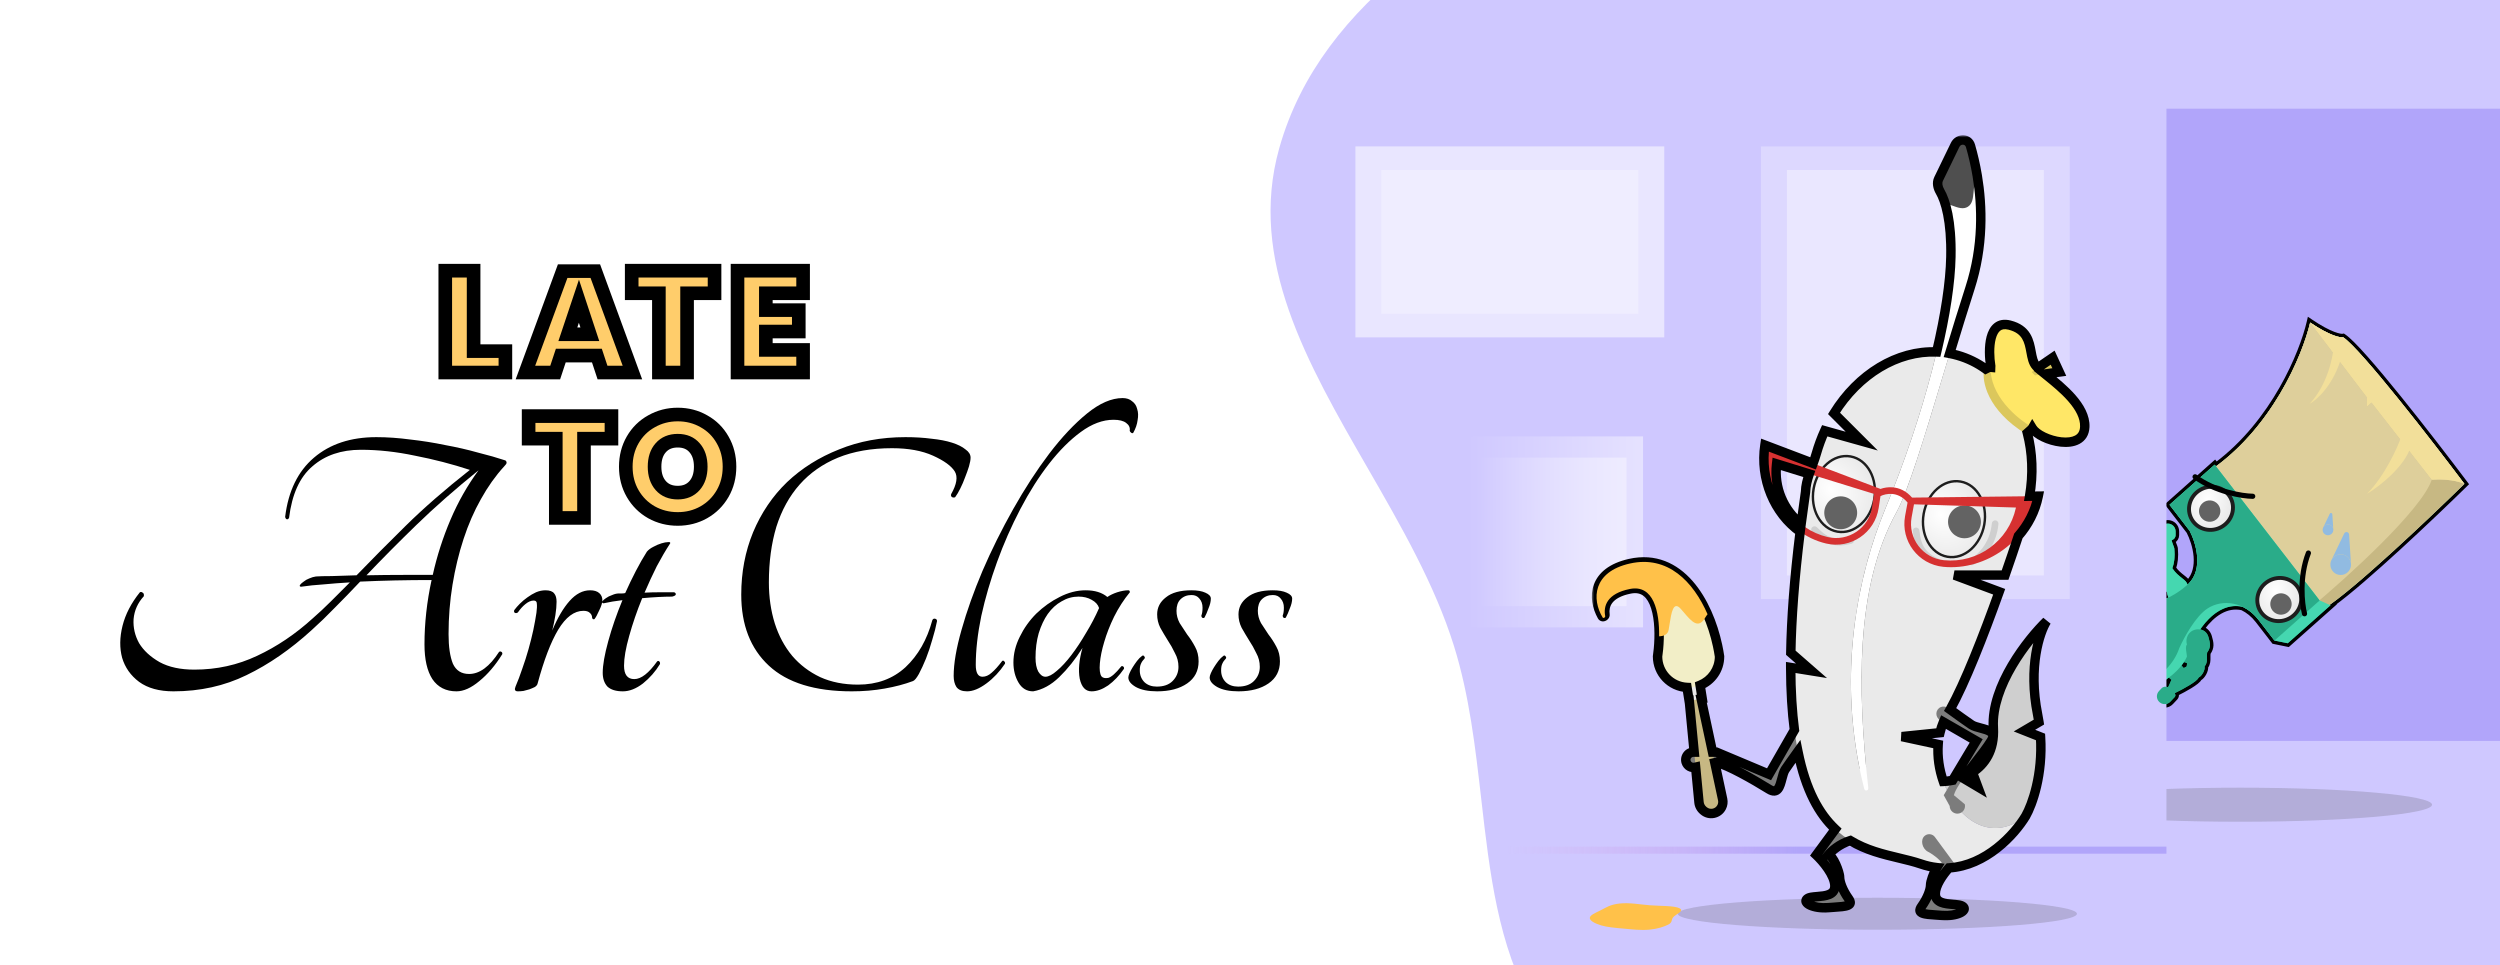 <svg width="518" height="200" viewBox="0 0 518 200" fill="none" xmlns="http://www.w3.org/2000/svg">
<g clip-path="url(#clip0_1259_395)">
<rect width="518" height="200" fill="white"/>
<path d="M521.673 -7.278H292.168C279.458 2.881 269.44 15.12 265.056 30.728C258.553 53.881 270.83 75.196 283.366 96.96C290.298 108.996 297.31 121.169 301.268 133.867C304.456 144.093 305.696 154.925 306.923 165.644C308.668 180.892 310.387 195.912 317.65 208.639H521.673V-7.278Z" fill="#CFC8FF"/>
<rect x="445.286" y="15.368" width="83.714" height="138.154" fill="#B1A5FA"/>
<g filter="url(#filter0_f_1259_395)">
<ellipse cx="464.151" cy="166.738" rx="39.769" ry="3.53" fill="#434343" fill-opacity="0.2"/>
</g>
<path d="M483.554 125.3L483.438 125.248C490.189 120.352 504.211 107.053 510.875 100.521L511.104 100.296L510.911 100.039C507.496 95.493 502.141 88.519 497.175 82.368C494.692 79.292 492.304 76.42 490.302 74.159C488.314 71.913 486.675 70.232 485.699 69.577L485.573 69.492L485.424 69.522C485.342 69.538 485.145 69.542 484.808 69.478C484.479 69.416 484.043 69.294 483.494 69.082C482.395 68.657 480.863 67.88 478.871 66.53L478.43 66.231L478.309 66.751C476.842 73.052 471.021 87.274 459.223 96.132L459.167 96.06L458.927 95.749L458.634 96.01L449.284 104.32L449.028 104.547L449.237 104.818L453.396 110.196C454.009 111.371 454.722 113.309 454.88 115.318C455.027 117.202 454.685 119.096 453.377 120.507C453.307 120.389 453.221 120.282 453.129 120.184C452.916 119.954 452.627 119.727 452.334 119.496L452.318 119.483C451.728 119.018 451.05 118.482 450.516 117.69C450.852 116.75 451.056 115.412 450.886 113.599L450.884 113.584L450.882 113.569C450.846 113.37 450.743 113.109 450.65 112.874L450.638 112.844L450.638 112.844L450.637 112.843C450.637 112.843 450.637 112.843 450.637 112.843C450.542 112.602 450.45 112.367 450.388 112.155C450.844 111.905 451.154 111.42 451.153 110.862L451.152 110.099C451.15 109.007 450.264 108.123 449.172 108.125C448.081 108.127 447.197 109.013 447.199 110.104L447.201 111.427C447.201 111.76 447.381 112.051 447.648 112.21C447.318 113.108 446.945 114.211 446.674 115.205C446.52 115.772 446.397 116.313 446.336 116.766C446.305 116.992 446.288 117.205 446.294 117.393C446.297 117.517 446.31 117.646 446.343 117.767C446.215 118.192 446.262 118.742 446.385 119.211C446.456 119.483 446.56 119.753 446.692 119.988C446.791 120.163 446.914 120.333 447.063 120.467C447.167 121.288 447.63 121.767 448.059 122.213L448.078 122.233C448.281 122.443 448.477 122.647 448.657 122.889C448.694 123.163 448.754 123.411 448.838 123.637C446.949 124.523 445.29 124.887 444.44 124.958L444.038 124.992L444.047 125.041C442.032 125.37 439.957 126.346 438.171 127.933C436.132 129.746 434.838 132.029 434.408 134.269C433.977 136.508 434.408 138.725 435.853 140.35C437.398 142.089 439.749 142.755 442.198 142.453L445.802 142.829L445.894 142.839L445.98 142.803C446.89 142.428 448.246 141.711 449.588 140.708C449.503 140.868 449.422 141.071 449.348 141.257L449.336 141.286L449.336 141.287L449.336 141.287C449.336 141.287 449.336 141.288 449.336 141.288C449.24 141.528 449.145 141.762 449.045 141.959C448.541 141.827 447.984 141.968 447.602 142.374L447.078 142.93C446.33 143.725 446.368 144.976 447.164 145.724L447.415 145.457L447.164 145.724C447.959 146.472 449.209 146.434 449.957 145.639L450.863 144.676C451.092 144.433 451.161 144.098 451.076 143.799C451.932 143.372 452.96 142.827 453.839 142.289C454.34 141.983 454.801 141.674 455.157 141.386C455.334 141.243 455.493 141.099 455.618 140.959C455.7 140.866 455.779 140.764 455.838 140.653C456.223 140.431 456.567 140 456.799 139.574C456.934 139.327 457.044 139.06 457.109 138.798C457.157 138.603 457.184 138.395 457.168 138.195C457.655 137.527 457.648 136.86 457.642 136.241L457.641 136.214C457.638 135.921 457.636 135.639 457.67 135.339C458.069 134.783 458.247 134.263 458.264 133.7C458.28 133.131 458.129 132.544 457.938 131.885C457.697 131.052 457.152 130.483 456.469 130.21C458.533 127.396 461.345 125.375 464.551 126.078C465.69 126.63 466.764 127.484 467.668 128.653L470.988 132.947L471.071 133.054L471.205 133.081L473.949 133.64L474.128 133.676L474.265 133.555L483.128 125.679L483.554 125.3ZM452.316 138.09C452.487 137.869 452.651 137.642 452.804 137.408C452.792 137.552 452.775 137.698 452.751 137.846C452.61 137.917 452.465 137.998 452.316 138.09ZM441.841 136.692L441.586 136.877L441.841 136.692C440.948 135.461 441.181 133.818 442.294 133.011C443.407 132.204 445.04 132.493 445.933 133.724C446.826 134.955 446.594 136.598 445.481 137.405C444.368 138.212 442.734 137.923 441.841 136.692Z" fill="#2AAC89" stroke="black" stroke-width="0.733"/>
<path d="M449.009 122.749C449.16 124.079 449.829 124.568 451.019 125.269C452.208 125.971 453.472 125.495 454.134 124.374C454.795 123.252 454.367 121.774 453.178 121.073C453.164 120.16 451.267 119.586 450.107 117.734C450.458 116.852 450.698 115.519 450.521 113.633C450.492 113.472 450.4 113.238 450.297 112.979C450.163 112.639 450.011 112.256 449.962 111.933C450.437 111.809 450.787 111.377 450.786 110.863L450.785 110.099C450.784 109.21 450.062 108.49 449.173 108.491C448.284 108.493 447.564 109.215 447.565 110.104L447.567 111.426C447.568 111.728 447.812 111.971 448.113 111.971L448.127 111.971C447.413 113.864 446.374 117.026 446.732 117.767C446.448 118.424 446.808 119.876 447.412 120.277C447.487 121.44 448.348 121.819 449.009 122.749Z" fill="#45D7B0"/>
<path d="M436.515 130.144L427.832 132.74C427.44 133.751 426.46 135.943 425.278 137.758C425.013 137.502 424.719 137.277 424.402 137.087L421.699 135.465C421.207 135.17 420.568 135.386 420.355 135.918C420.224 136.246 420.289 136.62 420.524 136.884C421.801 138.805 422.649 139.832 424.61 141.482C424.95 141.865 425.536 141.899 425.919 141.559C426.058 141.435 426.157 141.272 426.202 141.091L426.653 139.284L426.636 139.264C427.922 137.595 429.555 135.234 429.382 134.485C430.209 134.666 432.559 134.884 435.344 134.307L436.515 130.144Z" fill="#45D7B0"/>
<path d="M446.375 141.24L442.777 149.558C441.728 149.828 439.436 150.544 437.494 151.505C437.718 151.798 437.907 152.116 438.058 152.453L439.351 155.328C439.586 155.851 439.297 156.461 438.743 156.61C438.402 156.702 438.039 156.593 437.804 156.329C435.773 154.73 434.777 153.767 433.717 151.73C433.377 151.348 433.412 150.762 433.794 150.422C433.934 150.298 434.108 150.219 434.293 150.195L436.141 149.96L436.158 149.98C437.967 148.898 440.503 147.553 441.227 147.813C441.144 146.971 441.204 144.612 442.103 141.914L446.375 141.24Z" fill="#45D7B0"/>
<path d="M478.892 125.831L457.327 97.912C470.644 89.174 477.101 73.552 478.666 66.834C482.684 69.557 484.893 70 485.495 69.881C489.21 72.375 503.792 91.172 510.618 100.259C503.343 107.39 487.352 122.534 481.589 126.056L478.892 125.831Z" fill="#D5C797"/>
<path fill-rule="evenodd" clip-rule="evenodd" d="M457.327 97.912L478.892 125.831L481.589 126.056C487.352 122.534 503.343 107.39 510.618 100.259C508.454 99.285 505.209 99.279 503.858 99.397L491.378 83.387L490.401 84.255L490.448 82.34L478.666 66.834C477.101 73.552 470.644 89.174 457.327 97.912Z" fill="#C7B883"/>
<path d="M491.378 83.387L503.858 99.397C505.209 99.279 508.454 99.285 510.618 100.259C503.792 91.172 489.21 72.375 485.495 69.881C484.893 70 482.684 69.557 478.666 66.834L490.448 82.34L490.401 84.255L491.378 83.387Z" fill="#DECF9B"/>
<path fill-rule="evenodd" clip-rule="evenodd" d="M478.892 125.831L457.327 97.912C470.644 89.174 477.101 73.552 478.666 66.834L490.448 82.34L490.401 84.255L491.378 83.387L503.858 99.397C501.798 105.624 486.355 119.614 478.892 125.831Z" fill="#DECF9B"/>
<path fill-rule="evenodd" clip-rule="evenodd" d="M485.495 69.881C489.21 72.375 503.792 91.172 510.618 100.259C508.454 99.285 505.209 99.279 503.858 99.397L491.378 83.387L490.401 84.255L490.448 82.34L478.666 66.834C482.684 69.557 484.893 70 485.495 69.881Z" fill="#F2DF9A"/>
<path d="M490.461 102.311C494.177 98.51 496.755 92.763 497.579 90.365L499.502 92.528C498.248 96.739 492.952 100.805 490.461 102.311Z" fill="#F2DF9A"/>
<path d="M478.532 83.688C482.142 79.88 483.365 74.23 483.526 71.881L485.2 73.765C483.637 79.651 480.103 82.833 478.532 83.688Z" fill="#F2DF9A"/>
<path fill-rule="evenodd" clip-rule="evenodd" d="M480.628 124.413L458.878 96.284L449.527 104.593L453.705 109.997C454.974 112.408 456.672 118.002 453.316 121.084C449.961 124.166 446.021 125.194 444.47 125.323L444.475 125.35C442.421 125.603 440.262 126.565 438.415 128.207C434.445 131.734 433.421 137.062 436.127 140.107C437.582 141.744 439.82 142.388 442.195 142.084L445.84 142.465C447.851 141.635 452.177 139.055 453.4 135.372C454.928 130.768 459.181 124.489 464.672 125.729C465.878 126.306 467.01 127.203 467.958 128.429L471.278 132.722L474.022 133.281L482.884 125.405L480.628 124.413ZM441.545 136.907C442.544 138.284 444.402 138.64 445.696 137.702C446.99 136.763 447.229 134.886 446.23 133.509C445.231 132.131 443.373 131.776 442.079 132.714C440.785 133.652 440.546 135.53 441.545 136.907Z" fill="#45D7B0"/>
<path fill-rule="evenodd" clip-rule="evenodd" d="M458.878 96.284L480.628 124.413L471.278 132.722L467.958 128.429C465.096 124.728 460.549 124.023 457.386 126.085C454.929 127.686 452.531 132.092 451.554 134.274C450.97 136.042 449.838 137.788 448.213 139.232C444.243 142.76 438.832 143.151 436.127 140.107C433.421 137.062 434.445 131.734 438.415 128.207C440.262 126.565 442.421 125.603 444.475 125.35L444.47 125.323C446.021 125.194 449.961 124.166 453.316 121.084C456.672 118.002 454.974 112.408 453.705 109.997L449.527 104.593L458.878 96.284ZM439.467 136.256C440.466 137.633 442.325 137.989 443.619 137.05C444.912 136.112 445.151 134.235 444.153 132.857C443.154 131.48 441.295 131.124 440.001 132.063C438.707 133.001 438.468 134.878 439.467 136.256Z" fill="#2AAC89"/>
<path d="M468.307 126.555C469.556 128.676 472.342 129.32 474.516 128.04C476.69 126.759 477.477 124.011 476.228 121.89C474.978 119.768 472.193 119.125 470.019 120.405C467.845 121.685 467.057 124.433 468.307 126.555Z" fill="url(#paint0_radial_1259_395)" stroke="#1D1D1D" stroke-width="0.808"/>
<path d="M454.159 107.655C455.409 109.777 458.194 110.42 460.368 109.14C462.542 107.86 463.33 105.112 462.08 102.99C460.831 100.869 458.046 100.225 455.872 101.505C453.698 102.786 452.91 105.534 454.159 107.655Z" fill="url(#paint1_radial_1259_395)" stroke="#1D1D1D" stroke-width="0.808"/>
<circle cx="472.618" cy="125.149" r="2.216" transform="rotate(39.645 472.618 125.149)" fill="#636363"/>
<circle cx="457.846" cy="105.9" r="2.216" transform="rotate(39.645 457.846 105.9)" fill="#636363"/>
<path d="M487.134 116.998C487.134 118.18 486.175 119.139 484.993 119.139C483.81 119.139 482.851 118.18 482.851 116.998C482.851 116.608 482.955 116.242 483.138 115.927C483.508 115.287 484.2 114.856 484.993 114.856C486.081 114.856 486.979 115.668 487.116 116.719C487.128 116.81 487.134 116.903 487.134 116.998Z" fill="#91BBE1"/>
<path d="M484.993 114.856C486.081 114.856 486.979 115.668 487.116 116.719L486.731 110.745C486.695 110.194 485.952 110.051 485.713 110.548L483.138 115.927C483.508 115.287 484.2 114.856 484.993 114.856Z" fill="#91BBE1"/>
<path d="M483.466 109.793C483.466 110.406 482.969 110.903 482.355 110.903C481.742 110.903 481.245 110.406 481.245 109.793C481.245 109.591 481.299 109.401 481.393 109.238C481.585 108.906 481.944 108.682 482.355 108.682C482.92 108.682 483.386 109.103 483.456 109.648C483.463 109.696 483.466 109.744 483.466 109.793Z" fill="#91BBE1"/>
<path d="M482.355 108.682C482.92 108.682 483.386 109.103 483.456 109.648L483.257 106.55C483.238 106.265 482.853 106.19 482.729 106.448L481.393 109.238C481.585 108.906 481.944 108.682 482.355 108.682Z" fill="#91BBE1"/>
<path d="M477.497 127.17C476.962 125.028 476.373 119.514 478.3 114.588" stroke="black" stroke-width="1.071" stroke-linecap="round"/>
<path d="M466.763 102.831C464.556 102.793 459.078 101.933 454.82 98.795" stroke="black" stroke-width="1.071" stroke-linecap="round"/>
<rect x="360.468" y="-8.255" width="88.418" height="185.63" fill="#CFC8FF"/>
<rect x="330.181" y="-8.255" width="216.405" height="30.776" fill="#CFC8FF"/>
<path d="M457.319 135.199C458.122 134.128 457.97 133.313 457.586 131.987C457.203 130.66 455.957 130.139 454.706 130.501C453.455 130.863 452.752 132.231 453.136 133.558C452.52 134.231 453.505 135.95 453.078 138.093C452.218 138.495 451.128 139.299 449.963 140.792C449.873 140.929 449.78 141.163 449.677 141.422C449.541 141.761 449.389 142.144 449.203 142.412C448.772 142.176 448.221 142.251 447.869 142.625L447.345 143.181C446.736 143.829 446.767 144.848 447.415 145.457C448.062 146.066 449.081 146.035 449.691 145.388L450.597 144.424C450.803 144.205 450.793 143.86 450.573 143.653L450.563 143.644C452.382 142.756 455.307 141.17 455.556 140.386C456.213 140.103 456.948 138.8 456.783 138.093C457.528 137.196 457.161 136.329 457.319 135.199Z" fill="#2AAC89"/>
<rect x="308.198" y="175.42" width="140.688" height="1.466" fill="url(#paint2_linear_1259_395)"/>
<g opacity="0.7">
<rect opacity="0.4" x="364.864" y="30.336" width="63.993" height="93.792" fill="white"/>
<rect opacity="0.67" x="370.238" y="35.221" width="53.246" height="84.022" fill="white"/>
</g>
<g opacity="0.7">
<rect opacity="0.78" x="280.842" y="30.336" width="63.993" height="39.569" fill="white"/>
<rect opacity="0.78" x="286.216" y="35.221" width="53.246" height="29.799" fill="white"/>
</g>
<g opacity="0.7">
<rect opacity="0.67" x="296.474" y="90.422" width="43.965" height="39.569" fill="url(#paint3_linear_1259_395)"/>
<rect opacity="0.8" x="299.894" y="94.818" width="37.126" height="30.776" fill="url(#paint4_linear_1259_395)"/>
</g>
<g filter="url(#filter1_f_1259_395)">
<ellipse cx="388.988" cy="189.33" rx="41.354" ry="3.317" fill="#434343" fill-opacity="0.2"/>
</g>
<path d="M372.372 150.268L366.547 160.43L355.642 155.844H350.881C349.804 155.844 349.039 156.894 349.369 157.92C349.622 158.708 350.438 159.169 351.243 158.98L355.642 157.951C358.12 158.571 363.145 161.422 366.547 163.528C368.347 164.642 368.784 162.971 369.209 161.343C369.4 160.616 369.587 159.897 369.893 159.438C370.687 158.249 372.868 155.225 373.859 153.862L372.372 150.268Z" fill="#7C7C7C"/>
<path d="M376.338 177.16L381.171 170.592L385.137 173.814C381.964 174.112 379.601 176.169 378.816 177.16C379.808 177.16 381.171 180.754 381.171 181.746C381.171 182.737 381.791 184.472 383.03 186.207C384.269 187.942 381.915 187.818 378.816 188.066C375.718 188.314 373.364 187.075 374.479 186.207C375.594 185.34 380.18 186.455 380.18 183.605C380.18 181.324 377.618 178.358 376.338 177.16Z" fill="#7C7C7C"/>
<path d="M419.714 106.392C419.515 107.086 419.297 107.768 419.06 108.438C418.087 111.452 416.844 115.176 415.453 119.161H404.965L414.233 122.612C410.748 132.352 406.619 142.842 403.478 148.037C402.773 149.203 402.274 150.479 401.96 151.814L394.06 152.622L401.593 154.248C401.406 156.809 401.807 159.471 402.663 161.917C405.307 169.476 412.294 174.979 419.714 169.104C416.822 173.896 408.435 182.588 398.025 179.019C396.602 178.531 395.049 178.16 393.431 177.773C383.51 175.403 371.138 172.446 371.034 138.297L375.346 138.99L371.056 135.245C371.211 126.287 372.152 115.341 374.107 101.935C374.154 100.129 374.775 98.45 375.419 96.705C375.742 95.831 376.071 94.94 376.337 94.008C376.81 92.349 377.398 90.761 378.085 89.253L385.756 91.401L380.007 85.652C385.917 76.085 396.119 70.916 405.612 73.626C417.59 77.045 423.904 91.715 419.714 106.392Z" fill="#EAEAEA"/>
<path fill-rule="evenodd" clip-rule="evenodd" d="M413.452 107.818C413.831 107.851 414.111 108.185 414.078 108.563C413.657 113.406 410.485 116.218 408.874 117.047C408.536 117.221 408.121 117.088 407.948 116.75C407.774 116.412 407.907 115.997 408.245 115.823C409.525 115.165 412.335 112.723 412.707 108.444C412.74 108.066 413.074 107.785 413.452 107.818Z" fill="#CFCFCF"/>
<path fill-rule="evenodd" clip-rule="evenodd" d="M402.13 116.699C401.984 117.05 401.582 117.216 401.231 117.07C398.968 116.128 397.782 114.8 397.147 113.446C396.649 112.386 396.502 111.311 396.4 110.563C396.376 110.392 396.355 110.238 396.333 110.105C396.269 109.73 396.522 109.375 396.896 109.312C397.271 109.249 397.626 109.501 397.689 109.876C397.721 110.064 397.748 110.259 397.776 110.458C397.88 111.199 397.993 112.012 398.393 112.862C398.875 113.89 399.797 114.982 401.76 115.8C402.111 115.946 402.276 116.349 402.13 116.699Z" fill="#CFCFCF"/>
<path fill-rule="evenodd" clip-rule="evenodd" d="M384.149 111.793C384.253 112.159 384.042 112.539 383.676 112.643C381.319 113.315 379.564 113.013 378.224 112.35C377.175 111.83 376.39 111.08 375.844 110.559C375.719 110.439 375.607 110.332 375.507 110.242C375.224 109.988 375.2 109.553 375.454 109.27C375.708 108.988 376.143 108.964 376.426 109.218C376.568 109.346 376.71 109.481 376.856 109.619C377.399 110.135 377.993 110.7 378.835 111.117C379.853 111.621 381.254 111.902 383.299 111.32C383.665 111.216 384.045 111.428 384.149 111.793Z" fill="#CFCFCF"/>
<path d="M410.899 108.628C410.168 112.793 406.875 115.697 403.542 115.112C400.209 114.528 398.1 110.677 398.831 106.511C399.561 102.345 402.855 99.442 406.188 100.026C409.52 100.611 411.63 104.462 410.899 108.628Z" fill="url(#paint5_radial_1259_395)"/>
<path fill-rule="evenodd" clip-rule="evenodd" d="M411.392 108.714C410.633 113.044 407.157 116.255 403.455 115.605C399.753 114.956 397.578 110.754 398.337 106.425C399.096 102.095 402.572 98.884 406.274 99.533C409.976 100.182 412.151 104.384 411.392 108.714ZM403.542 115.112C406.874 115.697 410.168 112.793 410.899 108.628C411.629 104.462 409.52 100.611 406.187 100.026C402.855 99.442 399.561 102.345 398.83 106.511C398.1 110.677 400.209 114.528 403.542 115.112Z" fill="#1D1D1D"/>
<path d="M410.397 107.536C410.721 109.389 409.481 111.154 407.628 111.478C405.775 111.802 404.01 110.562 403.686 108.709C403.362 106.855 404.602 105.09 406.455 104.766C408.308 104.443 410.073 105.682 410.397 107.536Z" fill="#636363"/>
<path d="M388.096 103.423C387.366 107.588 384.072 110.492 380.739 109.907C377.406 109.323 375.297 105.472 376.028 101.306C376.758 97.141 380.052 94.237 383.385 94.822C386.717 95.406 388.827 99.257 388.096 103.423Z" fill="url(#paint6_radial_1259_395)"/>
<path fill-rule="evenodd" clip-rule="evenodd" d="M388.589 103.509C387.83 107.839 384.355 111.05 380.653 110.401C376.95 109.751 374.775 105.55 375.534 101.22C376.294 96.89 379.769 93.679 383.471 94.328C387.173 94.978 389.349 99.179 388.589 103.509ZM380.739 109.907C384.072 110.492 387.366 107.588 388.096 103.423C388.827 99.257 386.717 95.406 383.385 94.822C380.052 94.237 376.758 97.14 376.028 101.306C375.297 105.472 377.406 109.323 380.739 109.907Z" fill="#1D1D1D"/>
<path d="M384.751 105.663C385.075 107.516 383.835 109.281 381.982 109.605C380.129 109.929 378.364 108.689 378.04 106.836C377.716 104.982 378.956 103.217 380.809 102.894C382.662 102.57 384.427 103.81 384.751 105.663Z" fill="#636363"/>
<path fill-rule="evenodd" clip-rule="evenodd" d="M419.714 106.392C419.516 107.087 419.297 107.769 419.06 108.438C419.294 107.713 419.513 107.029 419.714 106.392ZM419.714 169.105C421.098 166.681 423.295 160.484 422.803 152.704L419.465 151.383L422.47 149.615C422.39 149.094 422.298 148.568 422.192 148.037C420.21 138.123 422.605 131.017 424.05 128.704C420.167 132.463 412.525 142.138 413.021 150.763C413.295 155.534 411.216 158.402 408.685 160.033L409.799 163.032L406.552 161.105C405.14 161.644 403.747 161.88 402.663 161.917C405.307 169.476 412.294 174.979 419.714 169.105Z" fill="#9F9F9F"/>
<path fill-rule="evenodd" clip-rule="evenodd" d="M419.714 106.392C419.516 107.087 419.298 107.769 419.06 108.438C419.295 107.713 419.513 107.029 419.714 106.392ZM419.714 169.105C421.099 166.681 423.295 160.484 422.803 152.704L419.465 151.383L422.47 149.616C422.39 149.094 422.298 148.568 422.192 148.037C420.21 138.122 422.605 131.017 424.051 128.704C420.168 132.463 412.525 142.138 413.021 150.763C413.295 155.534 411.217 158.402 408.685 160.033L409.799 163.032L406.552 161.105C405.14 161.644 403.747 161.88 402.663 161.917C405.307 169.476 412.295 174.979 419.714 169.105Z" fill="#CFCFCF"/>
<path d="M390.59 105.529C385.502 117.87 380.887 137.114 385.252 158.965C385.471 160.059 386.747 159.817 386.641 158.706C384.843 139.764 385.036 120.489 392.944 106.149C396.535 99.638 402.239 78.141 408.188 59.676C412.002 47.836 410.18 36.798 408.286 30.224C407.841 28.681 405.803 28.578 405.102 30.023L401.676 37.091C401.285 37.895 401.52 38.902 401.972 39.673C403.099 41.602 404.373 45.765 404.222 53.231C403.974 65.5 398.707 85.841 390.59 105.529Z" fill="#4F4F4F"/>
<path d="M403.012 42.13C403.014 42.131 403.016 42.131 403.019 42.132C403.511 42.23 404.016 42.417 404.521 42.604C405.656 43.024 406.784 43.442 407.74 42.841C408.703 42.235 408.812 41.022 408.922 39.807C408.969 39.284 409.016 38.76 409.131 38.284C409.219 37.924 409.334 37.566 409.449 37.209C409.534 36.948 409.618 36.687 409.69 36.427C410.752 42.795 410.976 51.021 408.188 59.676C406.255 65.676 404.348 71.996 402.53 78.018C398.755 90.529 395.368 101.754 392.944 106.149C384.401 121.641 384.862 142.893 387.11 163.262C387.176 163.861 386.411 164.013 386.263 163.429C380.265 139.746 385.158 118.704 390.59 105.529C398.707 85.841 403.974 65.5 404.222 53.231C404.327 48.07 403.75 44.488 403.012 42.13Z" fill="white"/>
<path d="M404.841 178.771L400.917 173.438C400.422 172.766 399.466 172.644 398.818 173.17C397.802 173.995 398.283 175.853 399.442 176.462C400.867 177.211 401.895 178.181 402.363 178.771C401.371 178.771 400.008 182.365 400.008 183.357C400.008 184.348 399.388 186.083 398.149 187.818C396.91 189.553 399.264 189.429 402.363 189.677C405.461 189.925 407.815 188.686 406.7 187.818C405.585 186.951 400.999 188.066 400.999 185.216C400.999 182.935 403.56 179.969 404.841 178.771Z" fill="#7C7C7C"/>
<path d="M402.142 146.505C400.991 146.978 400.886 148.566 401.964 149.188L409.469 153.514L402.738 164.761L403.974 166.998C403.971 168.075 405.019 168.843 406.046 168.516C406.834 168.265 407.298 167.45 407.111 166.644L404.845 164.767C405.471 162.289 410.452 156.918 412.567 153.521C413.685 151.725 412.016 151.284 410.388 150.854C409.662 150.662 408.944 150.472 408.485 150.165C407.468 149.483 405.107 147.779 403.595 146.68C403.174 146.373 402.624 146.307 402.142 146.505V146.505Z" fill="#7C7C7C"/>
<path fill-rule="evenodd" clip-rule="evenodd" d="M389.633 101.307L365.689 92.225C364.313 101.307 369.713 110.569 378.36 112.614C383.449 113.818 388.482 110.417 389.262 105.245L389.632 102.797C390.199 102.516 391.08 102.263 392.053 102.346C393.067 102.432 394.215 102.885 395.246 104.13L394.732 106.934C393.791 112.079 397.445 116.93 402.65 117.445C411.492 118.32 420.493 111.945 422.328 102.797L396.181 103.105C394.938 101.678 393.501 101.088 392.169 100.975C391.219 100.894 390.338 101.057 389.633 101.307ZM368.111 96.107L368.102 96.183C367.287 103.168 371.833 109.656 378.677 111.275C382.983 112.294 387.241 109.416 387.902 105.04L388.31 102.338L368.111 96.107ZM417.706 105.163L417.689 105.238C416.19 112.109 409.783 116.768 402.785 116.076C398.381 115.64 395.289 111.535 396.086 107.182L396.578 104.494L417.706 105.163Z" fill="#D63131"/>
<path d="M419.806 89.932C411.734 84.979 410.633 79.001 411.092 76.632L411.963 76.196C412.595 75.88 413.348 76.371 413.429 77.073C413.966 81.734 417.973 85.528 420.781 87.421C421.303 87.773 421.38 88.532 420.91 88.951L419.806 89.932Z" fill="#DBC75C"/>
<path d="M412.475 75.842C412.108 81.895 417.978 86.772 420.959 88.454C422.106 91.205 431.736 93.957 431.966 88.454C432.195 82.95 423.711 77.906 421.876 75.842C420.042 73.778 421.876 68.733 416.373 67.357C411.97 66.257 411.94 72.555 412.475 75.842Z" fill="#FFE767"/>
<path d="M425.309 74.109L420.952 77.09L421.64 77.778L426.685 77.09L425.309 74.109Z" fill="#DBC75C"/>
<path d="M349.933 144.323C349.887 143.839 350.226 143.403 350.707 143.329L351.262 143.243C351.742 143.169 352.197 143.483 352.298 143.958L356.933 165.636C357.048 166.177 356.975 166.74 356.727 167.233C356.018 168.637 354.181 169.004 352.988 167.98L352.895 167.901C352.401 167.477 352.091 166.878 352.029 166.23L349.933 144.323Z" fill="#C7B883"/>
<rect x="349.408" y="141.566" width="2.752" height="3.669" transform="rotate(-9 349.408 141.566)" fill="#EAEAEA"/>
<path d="M349.867 142.443C353.413 142.443 356.288 139.568 356.288 136.022C356.18 135.285 356.043 134.528 355.879 133.763C353.943 124.769 348.068 114.436 337.714 116.761C328.725 118.779 331.064 126.162 333.357 129.602C332.134 127.615 331.293 123.319 337.714 122.035C343.548 120.868 344.144 129.08 343.63 134.49C343.579 135.033 343.516 135.548 343.446 136.022C343.446 139.568 346.321 142.443 349.867 142.443Z" fill="#F2EEC7"/>
<mask id="path-60-outside-1_1259_395" maskUnits="userSpaceOnUse" x="329.805" y="28" width="104" height="163" fill="black">
<rect fill="white" x="329.805" y="28" width="104" height="163"/>
<path fill-rule="evenodd" clip-rule="evenodd" d="M401.271 72.925C393.129 72.58 385.021 77.532 380.005 85.652L385.755 91.401L378.083 89.253C377.396 90.761 376.808 92.349 376.335 94.009C376.139 94.695 375.909 95.359 375.672 96.011L365.69 92.225C364.628 99.235 367.602 106.352 372.991 110.175C371.785 119.916 371.176 128.196 371.054 135.245L375.345 138.99L371.032 138.297C371.047 143.241 371.319 147.531 371.804 151.26L366.548 160.43L355.642 155.844H354.84L352.478 144.795L352.701 144.76L352.261 141.982C354.621 141.033 356.288 138.722 356.288 136.022C356.18 135.285 356.044 134.528 355.879 133.763C353.944 124.769 348.069 114.436 337.714 116.761C330.127 118.464 329.807 123.851 331.948 127.675C332.092 127.932 332.59 127.659 332.55 127.367C332.273 125.334 333.195 122.938 337.714 122.035C343.549 120.868 344.144 129.08 343.631 134.49C343.579 135.033 343.517 135.548 343.447 136.022C343.447 139.461 346.15 142.268 349.546 142.435L349.983 145.19L350.016 145.185L351.036 155.844H350.882C349.805 155.844 349.039 156.894 349.369 157.92C349.622 158.708 350.438 159.169 351.244 158.981L351.334 158.96L352.029 166.23C352.091 166.878 352.402 167.477 352.896 167.9L352.988 167.98C354.182 169.004 356.019 168.637 356.727 167.233C356.976 166.74 357.049 166.177 356.933 165.636L355.307 158.03L355.642 157.951C358.121 158.571 363.146 161.422 366.548 163.528C368.347 164.642 368.784 162.972 369.21 161.343C369.4 160.616 369.588 159.897 369.894 159.438C370.416 158.655 371.54 157.077 372.53 155.701C374.154 163.792 376.962 168.692 380.279 171.806L376.338 177.16C377.619 178.358 380.18 181.324 380.18 183.605C380.18 185.477 378.201 185.638 376.527 185.774C375.653 185.845 374.862 185.909 374.479 186.207C373.364 187.075 375.719 188.314 378.817 188.066C379.23 188.033 379.629 188.007 380.009 187.981L380.01 187.981C382.479 187.818 384.105 187.711 383.031 186.207C381.791 184.472 381.172 182.737 381.172 181.746C381.172 180.754 379.808 177.16 378.817 177.16C379.449 176.361 381.106 174.871 383.386 174.166C386.65 176.154 390.172 176.995 393.429 177.773L393.431 177.774C395.048 178.16 396.6 178.531 398.023 179.019C399.139 179.402 400.232 179.643 401.297 179.764C400.606 180.904 400.009 182.7 400.009 183.357C400.009 184.348 399.389 186.083 398.15 187.818C397.076 189.322 398.701 189.429 401.17 189.592L401.171 189.592C401.551 189.618 401.951 189.644 402.363 189.677C405.462 189.925 407.816 188.686 406.701 187.818C406.318 187.521 405.528 187.456 404.654 187.385C402.979 187.249 401 187.088 401 185.216C401 183.452 402.531 181.279 403.818 179.831C411.472 179.368 417.375 172.974 419.709 169.109L419.715 169.105C421.099 166.681 423.296 160.484 422.803 152.704L419.466 151.383L422.47 149.616C422.391 149.095 422.298 148.568 422.192 148.037C420.21 138.123 422.606 131.017 424.051 128.704C420.168 132.463 412.526 142.138 413.022 150.763C413.296 155.534 411.217 158.402 408.685 160.033L409.799 163.032L406.825 161.266C407.55 160.254 408.395 159.164 409.236 158.079L409.237 158.078C410.497 156.451 411.748 154.838 412.567 153.521C413.686 151.725 412.016 151.284 410.389 150.854C409.662 150.662 408.944 150.472 408.486 150.165C407.569 149.55 405.56 148.106 404.066 147.021C407.122 141.556 410.96 131.754 414.231 122.612L404.964 119.161H415.451C416.462 116.264 417.396 113.504 418.204 111.055C420.225 108.749 421.699 105.936 422.329 102.797L420.528 102.818C421.316 98.241 421.111 93.755 420.061 89.705L420.91 88.95C420.987 88.882 421.049 88.805 421.097 88.721C422.721 91.375 431.744 93.779 431.966 88.454C432.14 84.283 427.308 80.375 424.16 77.829C424.017 77.713 423.878 77.601 423.743 77.492L426.686 77.09L425.31 74.109L422.239 76.211C422.099 76.079 421.978 75.956 421.877 75.842C421.244 75.13 421.048 74.064 420.836 72.916C420.435 70.735 419.979 68.259 416.373 67.358C411.971 66.257 411.94 72.555 412.475 75.842C412.47 75.929 412.466 76.016 412.463 76.103C412.298 76.087 412.127 76.115 411.964 76.196L411.441 76.458C409.695 75.2 407.742 74.234 405.61 73.626C405.067 73.471 404.522 73.342 403.976 73.238C405.349 68.708 406.761 64.105 408.188 59.676C410.976 51.021 410.753 42.795 409.691 36.427L409.691 36.428C409.3 34.084 408.795 31.992 408.286 30.224C407.841 28.681 405.803 28.578 405.103 30.023L401.676 37.091C401.286 37.895 401.521 38.902 401.972 39.673C403.099 41.602 404.373 45.765 404.222 53.231C404.116 58.526 403.074 65.324 401.271 72.925ZM374.881 98.195C374.464 99.424 374.139 100.648 374.105 101.935C373.771 104.227 373.466 106.447 373.19 108.597C369.577 105.693 367.534 101.059 368.103 96.183L368.112 96.107L374.881 98.195ZM402.679 149.6C402.376 150.312 402.137 151.054 401.958 151.814L394.058 152.622L401.591 154.249C401.404 156.809 401.805 159.471 402.661 161.917C403.23 161.897 403.885 161.823 404.583 161.678L409.469 153.514L402.679 149.6Z"/>
</mask>
<path d="M422.668 147.941C420.71 138.145 423.086 131.173 424.458 128.97L423.629 128.453C422.11 130.892 419.709 138.121 421.71 148.132L422.668 147.941ZM393.44 178.264C395.016 178.65 396.504 179.014 397.868 179.481L398.185 178.557C396.771 178.072 395.239 177.698 393.672 177.315L393.44 178.264ZM376.132 96.179C376.363 95.547 376.595 94.882 376.8 94.167L375.861 93.898C375.666 94.579 375.443 95.219 375.214 95.843L376.132 96.179ZM355.422 133.935C355.666 134.583 355.8 135.287 355.8 136.022H356.777C356.777 135.167 356.621 134.348 356.336 133.591L355.422 133.935ZM343.935 136.022C343.935 135.534 343.994 135.059 344.105 134.606L343.157 134.373C343.027 134.902 342.958 135.455 342.958 136.022H343.935ZM380.005 85.652L379.174 85.138L378.768 85.796L379.314 86.343L380.005 85.652ZM401.271 72.925L401.23 73.901L402.036 73.935L402.222 73.15L401.271 72.925ZM385.755 91.401L385.491 92.342L389.083 93.348L386.445 90.71L385.755 91.401ZM378.083 89.253L378.347 88.313L377.541 88.087L377.194 88.848L378.083 89.253ZM376.335 94.009L375.395 93.74L375.395 93.74L376.335 94.009ZM375.672 96.011L375.325 96.924L376.252 97.276L376.59 96.344L375.672 96.011ZM365.69 92.225L366.036 91.311L364.905 90.882L364.724 92.078L365.69 92.225ZM372.991 110.175L373.961 110.295L374.033 109.716L373.557 109.378L372.991 110.175ZM371.054 135.245L370.078 135.228L370.07 135.682L370.412 135.981L371.054 135.245ZM375.345 138.99L375.189 139.955L378.554 140.495L375.987 138.254L375.345 138.99ZM371.032 138.297L371.187 137.332L370.052 137.15L370.055 138.3L371.032 138.297ZM371.804 151.26L372.651 151.746L372.815 151.46L372.773 151.134L371.804 151.26ZM366.548 160.43L366.169 161.33L366.966 161.665L367.396 160.916L366.548 160.43ZM355.642 155.844L356.021 154.944L355.839 154.867H355.642V155.844ZM354.84 155.844L353.884 156.049L354.05 156.821H354.84V155.844ZM352.478 144.795L352.325 143.83L351.307 143.991L351.522 144.999L352.478 144.795ZM352.701 144.76L352.853 145.725L353.818 145.572L353.666 144.607L352.701 144.76ZM352.261 141.982L351.896 141.076L351.174 141.366L351.296 142.135L352.261 141.982ZM356.288 136.022H357.265V135.951L357.255 135.881L356.288 136.022ZM355.879 133.763L356.834 133.557L356.834 133.557L355.879 133.763ZM337.714 116.761L337.5 115.807L337.5 115.807L337.714 116.761ZM337.714 122.035L337.906 122.993L337.906 122.993L337.714 122.035ZM343.631 134.49L344.604 134.582L344.604 134.582L343.631 134.49ZM343.447 136.022L342.48 135.88L342.47 135.951V136.022H343.447ZM349.546 142.435L350.511 142.282L350.387 141.498L349.594 141.459L349.546 142.435ZM349.983 145.19L349.018 145.343L349.171 146.308L350.136 146.155L349.983 145.19ZM350.016 145.185L350.989 145.092L350.89 144.057L349.864 144.22L350.016 145.185ZM351.036 155.844V156.821H352.111L352.008 155.751L351.036 155.844ZM349.369 157.92L350.299 157.621L350.299 157.621L349.369 157.92ZM351.244 158.981L351.021 158.029L351.021 158.029L351.244 158.981ZM351.334 158.96L352.306 158.867L352.2 157.754L351.111 158.008L351.334 158.96ZM352.029 166.23L351.057 166.323L351.057 166.323L352.029 166.23ZM352.896 167.9L353.532 167.159L353.532 167.159L352.896 167.9ZM352.988 167.98L352.352 168.721L352.352 168.722L352.988 167.98ZM356.727 167.233L357.599 167.673L357.599 167.673L356.727 167.233ZM356.933 165.636L355.978 165.841L355.978 165.841L356.933 165.636ZM355.307 158.03L355.084 157.078L354.151 157.297L354.352 158.234L355.307 158.03ZM355.642 157.951L355.879 157.003L355.65 156.946L355.42 157L355.642 157.951ZM366.548 163.528L367.062 162.697L367.062 162.697L366.548 163.528ZM369.21 161.343L368.265 161.096L368.265 161.096L369.21 161.343ZM369.894 159.438L369.081 158.896L369.081 158.896L369.894 159.438ZM372.53 155.701L373.488 155.509L373.046 153.31L371.737 155.13L372.53 155.701ZM380.279 171.806L381.065 172.385L381.579 171.687L380.947 171.093L380.279 171.806ZM376.338 177.16L375.552 176.581L375.037 177.28L375.671 177.874L376.338 177.16ZM376.527 185.774L376.448 184.8L376.448 184.8L376.527 185.774ZM374.479 186.207L375.079 186.978L375.079 186.978L374.479 186.207ZM378.817 188.066L378.895 189.04L378.895 189.04L378.817 188.066ZM380.009 187.981L380.073 188.956L380.083 188.956L380.093 188.955L380.009 187.981ZM380.01 187.981L379.946 187.006L379.936 187.007L379.926 187.008L380.01 187.981ZM383.031 186.207L382.236 186.775L382.236 186.775L383.031 186.207ZM378.817 177.16L378.051 176.554L376.797 178.137H378.817V177.16ZM383.386 174.166L383.894 173.331L383.518 173.103L383.097 173.233L383.386 174.166ZM393.429 177.773L393.667 176.826L393.656 176.823L393.429 177.773ZM393.431 177.774L393.193 178.721L393.204 178.724L393.431 177.774ZM398.023 179.019L398.34 178.095L398.34 178.095L398.023 179.019ZM401.297 179.764L402.133 180.271L402.925 178.965L401.407 178.793L401.297 179.764ZM398.15 187.818L397.355 187.25L397.355 187.25L398.15 187.818ZM401.17 189.592L401.246 188.618L401.235 188.618L401.17 189.592ZM401.171 189.592L401.096 190.567L401.107 190.567L401.171 189.592ZM402.363 189.677L402.285 190.651L402.285 190.651L402.363 189.677ZM406.701 187.818L406.101 188.589L406.101 188.589L406.701 187.818ZM404.654 187.385L404.733 186.411L404.733 186.411L404.654 187.385ZM403.818 179.831L403.759 178.855L403.356 178.88L403.087 179.182L403.818 179.831ZM419.709 169.109L419.104 168.342L418.965 168.452L418.873 168.604L419.709 169.109ZM419.715 169.105L420.32 169.872L420.469 169.754L420.563 169.589L419.715 169.105ZM422.803 152.704L423.778 152.642L423.739 152.024L423.163 151.796L422.803 152.704ZM419.466 151.383L418.971 150.541L417.246 151.555L419.106 152.291L419.466 151.383ZM422.47 149.616L422.966 150.458L423.536 150.122L423.436 149.468L422.47 149.616ZM422.192 148.037L421.234 148.228L421.234 148.228L422.192 148.037ZM424.051 128.704L424.88 129.222L423.372 128.002L424.051 128.704ZM413.022 150.763L413.997 150.707L413.997 150.707L413.022 150.763ZM408.685 160.033L408.156 159.212L407.496 159.637L407.77 160.373L408.685 160.033ZM409.799 163.032L409.301 163.872L411.678 165.284L410.715 162.692L409.799 163.032ZM406.825 161.266L406.031 160.698L405.411 161.563L406.327 162.107L406.825 161.266ZM409.236 158.079L410.008 158.677L410.009 158.677L409.236 158.079ZM409.237 158.078L408.465 157.479L408.465 157.479L409.237 158.078ZM412.567 153.521L411.738 153.005L411.738 153.005L412.567 153.521ZM410.389 150.854L410.139 151.798L410.139 151.798L410.389 150.854ZM408.486 150.165L407.942 150.977L407.942 150.977L408.486 150.165ZM404.066 147.021L403.213 146.544L402.789 147.302L403.492 147.812L404.066 147.021ZM414.231 122.612L415.151 122.941L415.476 122.033L414.572 121.697L414.231 122.612ZM404.964 119.161V118.184L404.623 120.077L404.964 119.161ZM415.451 119.161V120.138H416.144L416.373 119.483L415.451 119.161ZM418.204 111.055L417.469 110.41L417.338 110.56L417.276 110.749L418.204 111.055ZM422.329 102.797L423.287 102.989L423.524 101.805L422.317 101.82L422.329 102.797ZM420.528 102.818L419.565 102.652L419.366 103.809L420.54 103.795L420.528 102.818ZM420.061 89.705L419.412 88.975L418.965 89.372L419.115 89.95L420.061 89.705ZM420.91 88.95L421.559 89.681L421.559 89.681L420.91 88.95ZM421.097 88.721L421.931 88.212L421.073 86.809L420.251 88.233L421.097 88.721ZM431.966 88.454L432.942 88.495L432.942 88.495L431.966 88.454ZM424.16 77.829L424.774 77.069L424.774 77.069L424.16 77.829ZM423.743 77.492L423.611 76.523L421.376 76.828L423.128 78.25L423.743 77.492ZM426.686 77.09L426.818 78.058L428.126 77.88L427.573 76.681L426.686 77.09ZM425.31 74.109L426.197 73.7L425.712 72.65L424.758 73.303L425.31 74.109ZM422.239 76.211L421.567 76.92L422.14 77.462L422.79 77.017L422.239 76.211ZM421.877 75.842L421.146 76.491L421.146 76.491L421.877 75.842ZM420.836 72.916L421.797 72.739L421.797 72.739L420.836 72.916ZM416.373 67.358L416.136 68.305L416.136 68.305L416.373 67.358ZM412.475 75.842L413.45 75.901L413.457 75.792L413.439 75.685L412.475 75.842ZM412.463 76.103L412.371 77.075L413.407 77.173L413.44 76.133L412.463 76.103ZM411.964 76.196L412.401 77.07L412.401 77.07L411.964 76.196ZM411.441 76.458L410.869 77.25L411.349 77.596L411.877 77.332L411.441 76.458ZM405.61 73.626L405.342 74.565L405.342 74.565L405.61 73.626ZM403.976 73.238L403.041 72.954L402.725 73.994L403.793 74.197L403.976 73.238ZM408.188 59.676L409.118 59.975L409.118 59.975L408.188 59.676ZM409.691 36.427L410.654 36.266L408.752 36.155L409.691 36.427ZM409.691 36.428L408.727 36.588L410.629 36.7L409.691 36.428ZM408.286 30.224L409.225 29.953L409.225 29.953L408.286 30.224ZM405.103 30.023L404.224 29.596L404.224 29.596L405.103 30.023ZM401.676 37.091L402.555 37.517L402.555 37.517L401.676 37.091ZM401.972 39.673L401.128 40.167L401.128 40.167L401.972 39.673ZM404.222 53.231L405.199 53.251L405.199 53.251L404.222 53.231ZM374.105 101.935L375.072 102.076L375.08 102.019L375.082 101.961L374.105 101.935ZM374.881 98.195L375.806 98.51L376.13 97.558L375.169 97.262L374.881 98.195ZM373.19 108.597L372.578 109.358L373.937 110.451L374.159 108.721L373.19 108.597ZM368.103 96.183L367.132 96.07L367.132 96.07L368.103 96.183ZM368.112 96.107L368.4 95.173L367.277 94.827L367.141 95.993L368.112 96.107ZM401.958 151.814L402.058 152.786L402.75 152.715L402.91 152.038L401.958 151.814ZM402.679 149.6L403.167 148.753L402.211 148.202L401.779 149.218L402.679 149.6ZM394.058 152.622L393.958 151.65L393.852 153.577L394.058 152.622ZM401.591 154.249L402.565 154.32L402.627 153.473L401.797 153.294L401.591 154.249ZM402.661 161.917L401.739 162.239L401.976 162.918L402.694 162.893L402.661 161.917ZM404.583 161.678L404.782 162.635L405.202 162.548L405.422 162.18L404.583 161.678ZM409.469 153.514L410.307 154.015L410.817 153.163L409.957 152.667L409.469 153.514ZM331.948 127.675L332.801 127.198L331.948 127.675ZM332.55 127.367L331.582 127.499L332.55 127.367ZM380.836 86.165C385.712 78.273 393.519 73.574 401.23 73.901L401.313 71.949C392.74 71.586 384.331 76.79 379.174 85.138L380.836 86.165ZM386.445 90.71L380.696 84.961L379.314 86.343L385.064 92.092L386.445 90.71ZM377.82 90.194L385.491 92.342L386.018 90.46L378.347 88.313L377.82 90.194ZM377.274 94.277C377.735 92.664 378.305 91.122 378.972 89.659L377.194 88.848C376.487 90.4 375.882 92.034 375.395 93.74L377.274 94.277ZM376.59 96.344C376.83 95.685 377.069 94.996 377.274 94.277L375.395 93.74C375.209 94.394 374.988 95.033 374.754 95.677L376.59 96.344ZM365.343 93.138L375.325 96.924L376.018 95.097L366.036 91.311L365.343 93.138ZM373.557 109.378C368.484 105.78 365.646 99.035 366.656 92.371L364.724 92.078C363.609 99.434 366.721 106.924 372.426 110.972L373.557 109.378ZM372.031 135.262C372.152 128.254 372.758 120.01 373.961 110.295L372.022 110.055C370.812 119.822 370.2 128.137 370.078 135.228L372.031 135.262ZM375.987 138.254L371.697 134.509L370.412 135.981L374.702 139.726L375.987 138.254ZM370.877 139.262L375.189 139.955L375.5 138.025L371.187 137.332L370.877 139.262ZM372.773 151.134C372.294 147.453 372.024 143.204 372.009 138.294L370.055 138.3C370.07 143.277 370.344 147.609 370.835 151.386L372.773 151.134ZM367.396 160.916L372.651 151.746L370.956 150.774L365.7 159.944L367.396 160.916ZM355.264 156.745L366.169 161.33L366.927 159.529L356.021 154.944L355.264 156.745ZM354.84 156.821H355.642V154.867H354.84V156.821ZM351.522 144.999L353.884 156.049L355.795 155.64L353.433 144.591L351.522 144.999ZM352.548 143.795L352.325 143.83L352.631 145.76L352.853 145.725L352.548 143.795ZM351.296 142.135L351.736 144.913L353.666 144.607L353.226 141.829L351.296 142.135ZM355.311 136.022C355.311 138.31 353.9 140.27 351.896 141.076L352.625 142.889C355.343 141.796 357.265 139.135 357.265 136.022H355.311ZM354.924 133.968C355.084 134.713 355.217 135.448 355.321 136.164L357.255 135.881C357.144 135.121 357.004 134.344 356.834 133.557L354.924 133.968ZM337.928 117.714C342.683 116.646 346.396 118.452 349.22 121.663C352.078 124.912 353.978 129.57 354.924 133.968L356.834 133.557C355.846 128.962 353.839 123.956 350.688 120.372C347.501 116.749 343.1 114.55 337.5 115.807L337.928 117.714ZM332.801 127.198C331.821 125.449 331.468 123.451 332.098 121.764C332.71 120.126 334.35 118.517 337.928 117.714L337.5 115.807C333.492 116.707 331.178 118.643 330.268 121.081C329.376 123.469 329.934 126.077 331.096 128.152L332.801 127.198ZM337.523 121.077C335.123 121.557 333.518 122.465 332.566 123.673C331.605 124.894 331.417 126.286 331.582 127.499L333.518 127.235C333.406 126.416 333.541 125.593 334.101 124.882C334.671 124.158 335.786 123.417 337.906 122.993L337.523 121.077ZM344.604 134.582C344.865 131.831 344.857 128.272 343.985 125.502C343.548 124.115 342.861 122.822 341.78 121.963C340.659 121.072 339.227 120.736 337.523 121.077L337.906 122.993C339.119 122.75 339.949 123.003 340.564 123.492C341.22 124.014 341.744 124.894 342.121 126.09C342.877 128.487 342.911 131.739 342.658 134.397L344.604 134.582ZM344.413 136.165C344.486 135.673 344.55 135.141 344.604 134.582L342.658 134.397C342.608 134.924 342.548 135.423 342.48 135.88L344.413 136.165ZM349.594 141.459C346.715 141.317 344.424 138.937 344.424 136.022H342.47C342.47 139.984 345.584 143.218 349.498 143.411L349.594 141.459ZM350.948 145.037L350.511 142.282L348.581 142.588L349.018 145.343L350.948 145.037ZM349.864 144.22L349.83 144.225L350.136 146.155L350.169 146.15L349.864 144.22ZM352.008 155.751L350.989 145.092L349.044 145.278L350.063 155.937L352.008 155.751ZM350.882 156.821H351.036V154.867H350.882V156.821ZM350.299 157.621C350.172 157.226 350.467 156.821 350.882 156.821V154.867C349.142 154.867 347.907 156.562 348.439 158.219L350.299 157.621ZM351.021 158.029C350.711 158.102 350.397 157.924 350.299 157.621L348.439 158.218C348.848 159.491 350.165 160.236 351.467 159.932L351.021 158.029ZM351.111 158.008L351.021 158.029L351.467 159.932L351.556 159.911L351.111 158.008ZM353.002 166.137L352.306 158.867L350.361 159.053L351.057 166.323L353.002 166.137ZM353.532 167.159C353.23 166.9 353.04 166.533 353.002 166.137L351.057 166.323C351.143 167.222 351.574 168.054 352.259 168.642L353.532 167.159ZM353.625 167.239L353.532 167.159L352.259 168.642L352.352 168.721L353.625 167.239ZM355.855 166.793C355.432 167.63 354.336 167.849 353.625 167.239L352.352 168.722C354.027 170.158 356.605 169.643 357.599 167.673L355.855 166.793ZM355.978 165.841C356.047 166.163 356.003 166.499 355.855 166.793L357.599 167.673C357.949 166.981 358.051 166.19 357.889 165.432L355.978 165.841ZM354.352 158.234L355.978 165.841L357.889 165.432L356.262 157.825L354.352 158.234ZM355.42 157L355.084 157.078L355.53 158.981L355.865 158.903L355.42 157ZM367.062 162.697C365.348 161.636 363.222 160.385 361.206 159.319C359.218 158.267 357.247 157.345 355.879 157.003L355.405 158.899C356.516 159.177 358.297 159.991 360.292 161.046C362.258 162.086 364.345 163.313 366.034 164.359L367.062 162.697ZM368.265 161.096C368.156 161.512 368.059 161.881 367.945 162.205C367.829 162.536 367.723 162.74 367.632 162.852C367.592 162.902 367.569 162.916 367.568 162.916C367.568 162.917 367.571 162.915 367.575 162.914C367.58 162.912 367.583 162.912 367.581 162.912C367.572 162.913 367.421 162.919 367.062 162.697L366.034 164.359C366.575 164.694 367.153 164.909 367.745 164.859C368.377 164.806 368.84 164.469 369.156 164.076C369.453 163.706 369.648 163.256 369.789 162.851C369.934 162.438 370.051 161.989 370.155 161.59L368.265 161.096ZM369.081 158.896C368.663 159.523 368.439 160.431 368.265 161.096L370.155 161.59C370.362 160.8 370.513 160.272 370.707 159.98L369.081 158.896ZM371.737 155.13C370.75 156.503 369.615 158.096 369.081 158.896L370.707 159.98C371.218 159.214 372.33 157.651 373.323 156.271L371.737 155.13ZM380.947 171.093C377.818 168.155 375.084 163.46 373.488 155.509L371.572 155.893C373.224 164.124 376.106 169.228 379.61 172.518L380.947 171.093ZM377.125 177.739L381.065 172.385L379.492 171.227L375.552 176.581L377.125 177.739ZM381.157 183.605C381.157 182.154 380.369 180.634 379.547 179.427C378.7 178.182 377.69 177.087 377.006 176.447L375.671 177.874C376.267 178.432 377.178 179.419 377.932 180.526C378.711 181.671 379.203 182.774 379.203 183.605H381.157ZM376.606 186.748C377.398 186.684 378.48 186.605 379.355 186.243C379.813 186.054 380.277 185.763 380.625 185.303C380.981 184.831 381.157 184.256 381.157 183.605H379.203C379.203 183.89 379.132 184.037 379.065 184.126C378.989 184.227 378.853 184.336 378.608 184.438C378.074 184.659 377.329 184.729 376.448 184.8L376.606 186.748ZM375.079 186.978C375.071 186.985 375.16 186.925 375.487 186.868C375.789 186.815 376.156 186.785 376.606 186.748L376.448 184.8C376.024 184.835 375.559 184.872 375.15 184.943C374.768 185.01 374.271 185.131 373.88 185.436L375.079 186.978ZM378.739 187.092C377.316 187.206 376.129 186.969 375.479 186.668C375.119 186.502 375.094 186.396 375.132 186.476C375.168 186.552 375.198 186.688 375.151 186.837C375.111 186.966 375.044 187.006 375.079 186.978L373.88 185.436C373.636 185.625 373.399 185.893 373.286 186.255C373.167 186.637 373.221 187.011 373.37 187.321C373.633 187.869 374.181 188.221 374.658 188.441C375.681 188.915 377.22 189.174 378.895 189.04L378.739 187.092ZM379.944 187.007C379.566 187.032 379.159 187.058 378.739 187.092L378.895 189.04C379.3 189.007 379.693 188.981 380.073 188.956L379.944 187.007ZM379.926 187.008L379.924 187.008L380.093 188.955L380.095 188.955L379.926 187.008ZM382.236 186.775C382.471 187.104 382.364 187.108 382.397 186.924C382.445 186.655 382.654 186.622 382.482 186.691C382.32 186.757 382.029 186.822 381.561 186.876C381.108 186.929 380.57 186.965 379.946 187.006L380.075 188.956C380.685 188.916 381.276 188.877 381.788 188.817C382.286 188.759 382.797 188.672 383.216 188.502C383.625 188.337 384.193 187.985 384.321 187.267C384.433 186.635 384.127 186.061 383.826 185.639L382.236 186.775ZM380.195 181.746C380.195 183.026 380.94 184.961 382.236 186.775L383.826 185.639C382.643 183.983 382.149 182.448 382.149 181.746H380.195ZM378.817 178.137C378.645 178.137 378.57 178.063 378.613 178.095C378.648 178.122 378.721 178.191 378.825 178.328C379.03 178.599 379.259 179.007 379.477 179.485C379.691 179.957 379.877 180.458 380.008 180.892C380.148 181.358 380.195 181.651 380.195 181.746H382.149C382.149 181.344 382.025 180.816 381.879 180.329C381.723 179.811 381.506 179.228 381.256 178.677C381.008 178.133 380.71 177.58 380.382 177.147C380.218 176.931 380.022 176.712 379.793 176.538C379.571 176.37 379.236 176.183 378.817 176.183V178.137ZM383.097 173.233C380.599 174.005 378.785 175.627 378.051 176.554L379.583 177.767C380.114 177.096 381.613 175.737 383.674 175.099L383.097 173.233ZM393.656 176.823C390.381 176.041 387.008 175.227 383.894 173.331L382.878 175C386.293 177.08 389.963 177.95 393.202 178.724L393.656 176.823ZM393.669 176.826L393.667 176.826L393.191 178.721L393.193 178.721L393.669 176.826ZM398.34 178.095C396.865 177.589 395.265 177.208 393.658 176.824L393.204 178.724C394.831 179.113 396.336 179.473 397.706 179.943L398.34 178.095ZM401.407 178.793C400.413 178.681 399.39 178.455 398.34 178.095L397.706 179.943C398.889 180.349 400.051 180.606 401.187 180.735L401.407 178.793ZM400.986 183.357C400.986 183.209 401.081 182.734 401.316 182.064C401.537 181.433 401.832 180.766 402.133 180.271L400.462 179.257C400.071 179.902 399.722 180.703 399.472 181.419C399.235 182.096 399.032 182.848 399.032 183.357H400.986ZM398.945 188.386C400.24 186.572 400.986 184.637 400.986 183.357H399.032C399.032 184.059 398.538 185.594 397.355 187.25L398.945 188.386ZM401.235 188.618C400.61 188.576 400.072 188.54 399.619 188.487C399.151 188.433 398.86 188.368 398.698 188.302C398.527 188.233 398.735 188.266 398.783 188.535C398.816 188.72 398.709 188.715 398.945 188.386L397.355 187.25C397.053 187.673 396.747 188.246 396.859 188.878C396.987 189.596 397.555 189.948 397.964 190.113C398.383 190.283 398.894 190.37 399.392 190.428C399.904 190.488 400.496 190.527 401.106 190.567L401.235 188.618ZM401.247 188.618L401.246 188.618L401.095 190.566L401.096 190.567L401.247 188.618ZM402.441 188.703C402.021 188.669 401.614 188.643 401.236 188.618L401.107 190.567C401.487 190.592 401.881 190.619 402.285 190.651L402.441 188.703ZM406.101 188.589C406.136 188.617 406.069 188.578 406.029 188.448C405.983 188.299 406.012 188.163 406.048 188.087C406.087 188.007 406.061 188.113 405.702 188.279C405.052 188.58 403.864 188.817 402.441 188.703L402.285 190.651C403.96 190.785 405.5 190.526 406.523 190.052C406.999 189.832 407.547 189.481 407.81 188.932C407.959 188.622 408.014 188.248 407.894 187.866C407.781 187.504 407.544 187.236 407.301 187.047L406.101 188.589ZM404.574 188.359C405.024 188.396 405.392 188.426 405.693 188.479C406.02 188.536 406.11 188.596 406.101 188.589L407.301 187.047C406.909 186.743 406.412 186.621 406.03 186.554C405.622 186.483 405.157 186.446 404.733 186.411L404.574 188.359ZM400.023 185.216C400.023 185.867 400.199 186.442 400.556 186.914C400.903 187.374 401.367 187.665 401.826 187.854C402.7 188.216 403.782 188.295 404.574 188.359L404.733 186.411C403.851 186.34 403.106 186.27 402.573 186.049C402.327 185.947 402.191 185.838 402.115 185.737C402.048 185.648 401.977 185.501 401.977 185.216H400.023ZM403.087 179.182C402.416 179.938 401.666 180.898 401.08 181.918C400.505 182.917 400.023 184.08 400.023 185.216H401.977C401.977 184.588 402.261 183.783 402.773 182.892C403.274 182.023 403.934 181.172 404.548 180.479L403.087 179.182ZM418.873 168.604C417.762 170.444 415.779 172.917 413.155 174.977C410.533 177.037 407.328 178.64 403.759 178.855L403.877 180.806C407.962 180.559 411.536 178.733 414.362 176.514C417.187 174.295 419.323 171.638 420.546 169.614L418.873 168.604ZM419.109 168.338L419.104 168.342L420.315 169.876L420.32 169.872L419.109 168.338ZM421.828 152.766C422.309 160.353 420.157 166.36 418.866 168.62L420.563 169.589C422.041 167.002 424.283 160.616 423.778 152.642L421.828 152.766ZM419.106 152.291L422.444 153.612L423.163 151.796L419.826 150.475L419.106 152.291ZM421.975 148.774L418.971 150.541L419.961 152.225L422.966 150.458L421.975 148.774ZM421.234 148.228C421.337 148.745 421.427 149.257 421.505 149.763L423.436 149.468C423.354 148.932 423.259 148.391 423.15 147.845L421.234 148.228ZM423.223 128.186C421.63 130.735 419.209 138.1 421.234 148.228L423.15 147.845C421.211 138.146 423.581 131.299 424.88 129.222L423.223 128.186ZM413.997 150.707C413.765 146.679 415.441 142.306 417.736 138.404C420.021 134.522 422.845 131.231 424.731 129.406L423.372 128.002C421.374 129.936 418.436 133.363 416.052 137.413C413.68 141.445 411.782 146.223 412.046 150.819L413.997 150.707ZM409.215 160.854C412.022 159.045 414.293 155.853 413.997 150.707L412.046 150.819C412.299 155.216 410.412 157.758 408.156 159.212L409.215 160.854ZM410.715 162.692L409.601 159.693L407.77 160.373L408.884 163.373L410.715 162.692ZM406.327 162.107L409.301 163.872L410.298 162.192L407.324 160.426L406.327 162.107ZM408.464 157.48C407.626 158.562 406.769 159.667 406.031 160.698L407.62 161.835C408.332 160.841 409.165 159.766 410.008 158.677L408.464 157.48ZM408.465 157.479L408.464 157.48L410.009 158.677L410.009 158.676L408.465 157.479ZM411.738 153.005C410.951 154.27 409.737 155.838 408.465 157.479L410.009 158.676C411.258 157.064 412.545 155.406 413.397 154.038L411.738 153.005ZM410.139 151.798C410.555 151.908 410.924 152.006 411.248 152.121C411.579 152.238 411.782 152.345 411.894 152.435C411.944 152.475 411.958 152.498 411.958 152.499C411.958 152.5 411.957 152.497 411.955 152.492C411.954 152.487 411.954 152.485 411.954 152.487C411.955 152.496 411.961 152.647 411.738 153.005L413.397 154.038C413.733 153.497 413.95 152.92 413.901 152.327C413.849 151.695 413.513 151.232 413.122 150.915C412.753 150.617 412.303 150.421 411.898 150.278C411.486 150.133 411.036 150.014 410.638 149.909L410.139 151.798ZM407.942 150.977C408.567 151.396 409.475 151.623 410.139 151.798L410.638 149.909C409.849 149.701 409.321 149.549 409.03 149.354L407.942 150.977ZM403.492 147.812C404.981 148.893 407.006 150.35 407.942 150.977L409.03 149.354C408.131 148.751 406.139 147.318 404.64 146.23L403.492 147.812ZM413.311 122.283C410.038 131.432 406.224 141.16 403.213 146.544L404.918 147.498C408.02 141.952 411.882 132.076 415.151 122.941L413.311 122.283ZM404.623 120.077L413.89 123.528L414.572 121.697L405.304 118.246L404.623 120.077ZM415.451 118.184H404.964V120.138H415.451V118.184ZM417.276 110.749C416.47 113.193 415.538 115.947 414.528 118.839L416.373 119.483C417.387 116.58 418.322 113.815 419.132 111.361L417.276 110.749ZM421.371 102.605C420.777 105.564 419.387 108.224 417.469 110.41L418.938 111.699C421.064 109.274 422.621 106.308 423.287 102.989L421.371 102.605ZM420.54 103.795L422.34 103.774L422.317 101.82L420.517 101.841L420.54 103.795ZM419.115 89.95C420.129 93.861 420.331 98.207 419.565 102.652L421.491 102.984C422.302 98.275 422.092 93.648 421.007 89.46L419.115 89.95ZM420.261 88.22L419.412 88.975L420.71 90.435L421.559 89.681L420.261 88.22ZM420.251 88.233C420.253 88.23 420.255 88.227 420.257 88.225C420.259 88.222 420.26 88.221 420.261 88.22L421.559 89.681C421.715 89.542 421.843 89.383 421.943 89.21L420.251 88.233ZM430.99 88.413C430.948 89.41 430.53 89.94 429.942 90.254C429.282 90.606 428.307 90.731 427.162 90.608C426.035 90.487 424.854 90.137 423.871 89.667C422.854 89.181 422.19 88.635 421.931 88.212L420.264 89.231C420.817 90.135 421.889 90.885 423.028 91.43C424.2 91.99 425.594 92.405 426.953 92.551C428.294 92.695 429.718 92.589 430.863 91.977C432.08 91.327 432.873 90.16 432.942 88.495L430.99 88.413ZM423.545 78.588C425.13 79.87 427.057 81.432 428.571 83.173C430.104 84.935 431.061 86.711 430.99 88.413L432.942 88.495C433.045 86.025 431.673 83.761 430.046 81.891C428.401 79.999 426.337 78.333 424.774 77.069L423.545 78.588ZM423.128 78.25C423.263 78.36 423.403 78.473 423.545 78.588L424.774 77.069C424.631 76.954 424.493 76.842 424.359 76.733L423.128 78.25ZM426.554 76.122L423.611 76.523L423.875 78.46L426.818 78.058L426.554 76.122ZM424.423 74.519L425.798 77.5L427.573 76.681L426.197 73.7L424.423 74.519ZM422.79 77.017L425.861 74.916L424.758 73.303L421.687 75.404L422.79 77.017ZM421.146 76.491C421.272 76.632 421.415 76.776 421.567 76.92L422.91 75.501C422.784 75.382 422.684 75.279 422.607 75.193L421.146 76.491ZM419.876 73.093C419.979 73.654 420.09 74.267 420.265 74.832C420.442 75.403 420.703 75.992 421.146 76.491L422.607 75.193C422.418 74.98 422.264 74.681 422.132 74.254C421.998 73.82 421.905 73.326 421.797 72.739L419.876 73.093ZM416.136 68.305C417.716 68.7 418.505 69.402 418.973 70.167C419.478 70.991 419.669 71.972 419.876 73.093L421.797 72.739C421.602 71.679 421.365 70.331 420.64 69.147C419.878 67.903 418.636 66.916 416.61 66.41L416.136 68.305ZM413.439 75.685C413.181 74.1 413.077 71.861 413.517 70.205C413.737 69.378 414.059 68.823 414.439 68.522C414.77 68.259 415.271 68.089 416.136 68.305L416.61 66.41C415.275 66.076 414.12 66.281 413.224 66.991C412.376 67.664 411.899 68.683 411.628 69.704C411.086 71.744 411.234 74.297 411.511 75.999L413.439 75.685ZM413.44 76.133C413.442 76.056 413.446 75.979 413.45 75.901L411.5 75.783C411.494 75.879 411.49 75.976 411.487 76.072L413.44 76.133ZM412.401 77.07C412.399 77.071 412.394 77.073 412.387 77.074C412.38 77.076 412.374 77.075 412.371 77.075L412.555 75.13C412.215 75.098 411.86 75.156 411.527 75.322L412.401 77.07ZM411.877 77.332L412.401 77.07L411.527 75.322L411.004 75.584L411.877 77.332ZM405.342 74.565C407.362 75.142 409.212 76.056 410.869 77.25L412.012 75.665C410.177 74.343 408.122 73.327 405.878 72.686L405.342 74.565ZM403.793 74.197C404.311 74.296 404.827 74.418 405.342 74.565L405.878 72.686C405.307 72.523 404.734 72.387 404.158 72.278L403.793 74.197ZM407.258 59.376C405.829 63.813 404.414 68.423 403.041 72.954L404.911 73.521C406.283 68.993 407.694 64.396 409.118 59.975L407.258 59.376ZM408.727 36.588C409.771 42.847 409.986 50.909 407.258 59.376L409.118 59.975C411.966 51.133 411.734 42.742 410.654 36.266L408.727 36.588ZM410.629 36.7L410.629 36.699L408.752 36.155L408.752 36.155L410.629 36.7ZM410.654 36.267C410.257 33.882 409.743 31.754 409.225 29.953L407.347 30.494C407.847 32.231 408.343 34.286 408.727 36.588L410.654 36.267ZM409.225 29.953C408.505 27.455 405.271 27.435 404.224 29.596L405.982 30.449C406.152 30.098 406.457 29.962 406.733 29.978C407 29.994 407.247 30.147 407.347 30.494L409.225 29.953ZM404.224 29.596L400.797 36.664L402.555 37.517L405.982 30.449L404.224 29.596ZM400.797 36.664C400.202 37.891 400.601 39.265 401.128 40.167L402.815 39.18C402.44 38.538 402.369 37.899 402.555 37.517L400.797 36.664ZM401.128 40.167C402.13 41.879 403.395 45.838 403.246 53.212L405.199 53.251C405.352 45.691 404.069 41.325 402.815 39.18L401.128 40.167ZM403.246 53.212C403.141 58.41 402.115 65.134 400.321 72.699L402.222 73.15C404.033 65.515 405.09 58.642 405.199 53.251L403.246 53.212ZM375.082 101.961C375.112 100.819 375.401 99.704 375.806 98.51L373.956 97.881C373.527 99.144 373.166 100.477 373.129 101.91L375.082 101.961ZM374.159 108.721C374.435 106.577 374.739 104.363 375.072 102.076L373.138 101.794C372.803 104.091 372.498 106.317 372.221 108.473L374.159 108.721ZM367.132 96.07C366.523 101.29 368.712 106.25 372.578 109.358L373.802 107.835C370.442 105.135 368.544 100.828 369.073 96.297L367.132 96.07ZM367.141 95.993L367.132 96.07L369.073 96.297L369.082 96.22L367.141 95.993ZM375.169 97.262L368.4 95.173L367.824 97.04L374.593 99.129L375.169 97.262ZM402.91 152.038C403.076 151.328 403.298 150.64 403.578 149.981L401.779 149.218C401.454 149.985 401.198 150.779 401.007 151.591L402.91 152.038ZM394.157 153.594L402.058 152.786L401.859 150.842L393.958 151.65L394.157 153.594ZM401.797 153.294L394.264 151.667L393.852 153.577L401.385 155.204L401.797 153.294ZM403.583 161.594C402.767 159.262 402.389 156.735 402.565 154.32L400.616 154.178C400.419 156.884 400.843 159.679 401.739 162.239L403.583 161.594ZM404.385 160.722C403.739 160.856 403.14 160.923 402.628 160.94L402.694 162.893C403.321 162.872 404.031 162.79 404.782 162.635L404.385 160.722ZM408.631 153.012L403.745 161.177L405.422 162.18L410.307 154.015L408.631 153.012ZM402.191 150.446L408.981 154.36L409.957 152.667L403.167 148.753L402.191 150.446ZM331.096 128.152C331.311 128.536 331.68 128.719 332.021 128.749C332.325 128.776 332.589 128.688 332.774 128.59C332.966 128.489 333.154 128.336 333.296 128.13C333.439 127.924 333.569 127.611 333.518 127.235L331.582 127.499C331.551 127.269 331.633 127.099 331.69 127.018C331.745 126.938 331.807 126.891 331.862 126.863C331.909 126.837 332.025 126.788 332.196 126.803C332.405 126.822 332.658 126.943 332.801 127.198L331.096 128.152Z" fill="black" mask="url(#path-60-outside-1_1259_395)"/>
<path d="M343.774 131.846C344.755 131.808 345.568 131.462 345.74 130.519C345.808 130.143 345.871 129.737 345.935 129.324C346.302 126.967 346.701 124.406 348.262 126.162C348.484 126.412 348.703 126.669 348.919 126.923C350.486 128.76 351.896 130.415 353.307 127.997C353.462 127.731 353.629 127.489 353.806 127.27C350.876 120.55 345.591 114.992 337.714 116.761C329.988 118.495 329.797 124.192 332.068 127.943C332.218 128.191 332.651 127.935 332.596 127.65C332.194 125.562 332.983 122.981 337.714 122.035C342.653 121.047 343.838 126.781 343.774 131.846Z" fill="#FFC149"/>
<path fill-rule="evenodd" clip-rule="evenodd" d="M346.618 190.133C347.076 189.473 349.113 188.79 348.017 188.205C346.944 187.632 343.983 187.744 341.816 187.57C339.725 187.403 337.643 186.989 335.586 187.208C333.535 187.426 332.682 188.112 331.563 188.658C330.546 189.155 329.372 189.653 329.406 190.226C329.44 190.795 330.416 191.324 331.744 191.735C332.973 192.116 334.741 192.258 336.464 192.413C338.189 192.567 339.971 192.788 341.709 192.628C343.465 192.466 344.771 192.028 345.688 191.562C346.54 191.129 346.28 190.62 346.618 190.133Z" fill="#FFC149"/>
<g filter="url(#filter2_d_1259_395)">
<path d="M98.131 70.559H104.718V75H92.26V53.9H98.131V70.559ZM123.678 71.483H116.197L115.035 75H108.866L116.585 53.989H123.35L131.039 75H124.84L123.678 71.483ZM122.217 67.073L119.952 60.218L117.657 67.073H122.217ZM148.055 53.9V58.579H142.362V75H136.521V58.579H130.888V53.9H148.055ZM158.684 58.579V62.066H165.509V66.506H158.684V70.321H166.403V75H152.813V53.9H166.403V58.579H158.684Z" fill="#FFCD6B"/>
<path d="M98.131 70.559H96.721V71.97H98.131V70.559ZM104.718 70.559H106.128V69.149H104.718V70.559ZM104.718 75V76.41H106.128V75H104.718ZM92.26 75H90.85V76.41H92.26V75ZM92.26 53.9V52.489H90.85V53.9H92.26ZM98.131 53.9H99.541V52.489H98.131V53.9ZM98.131 71.97H104.718V69.149H98.131V71.97ZM103.307 70.559V75H106.128V70.559H103.307ZM104.718 73.59H92.26V76.41H104.718V73.59ZM93.67 75V53.9H90.85V75H93.67ZM92.26 55.31H98.131V52.489H92.26V55.31ZM96.721 53.9V70.559H99.541V53.9H96.721ZM123.678 71.483L125.017 71.041L124.697 70.073H123.678V71.483ZM116.197 71.483V70.073H115.178L114.858 71.041L116.197 71.483ZM115.035 75V76.41H116.054L116.374 75.443L115.035 75ZM108.866 75L107.542 74.514L106.845 76.41H108.866V75ZM116.585 53.989V52.579H115.6L115.261 53.503L116.585 53.989ZM123.35 53.989L124.674 53.505L124.335 52.579H123.35V53.989ZM131.039 75V76.41H133.057L132.363 74.515L131.039 75ZM124.84 75L123.501 75.443L123.821 76.41H124.84V75ZM122.217 67.073V68.483H124.169L123.556 66.63L122.217 67.073ZM119.952 60.218L121.291 59.775L119.961 55.749L118.615 59.77L119.952 60.218ZM117.657 67.073L116.32 66.625L115.698 68.483H117.657V67.073ZM123.678 70.073H116.197V72.894H123.678V70.073ZM114.858 71.041L113.696 74.557L116.374 75.443L117.536 71.926L114.858 71.041ZM115.035 73.59H108.866V76.41H115.035V73.59ZM110.19 75.486L117.908 54.475L115.261 53.503L107.542 74.514L110.19 75.486ZM116.585 55.4H123.35V52.579H116.585V55.4ZM122.025 54.474L129.714 75.485L132.363 74.515L124.674 53.505L122.025 54.474ZM131.039 73.59H124.84V76.41H131.039V73.59ZM126.179 74.557L125.017 71.041L122.339 71.926L123.501 75.443L126.179 74.557ZM123.556 66.63L121.291 59.775L118.613 60.66L120.878 67.515L123.556 66.63ZM118.615 59.77L116.32 66.625L118.995 67.52L121.29 60.666L118.615 59.77ZM117.657 68.483H122.217V65.662H117.657V68.483ZM148.055 53.9H149.465V52.489H148.055V53.9ZM148.055 58.579V59.989H149.465V58.579H148.055ZM142.362 58.579V57.169H140.952V58.579H142.362ZM142.362 75V76.41H143.773V75H142.362ZM136.521 75H135.111V76.41H136.521V75ZM136.521 58.579H137.931V57.169H136.521V58.579ZM130.888 58.579H129.478V59.989H130.888V58.579ZM130.888 53.9V52.489H129.478V53.9H130.888ZM146.644 53.9V58.579H149.465V53.9H146.644ZM148.055 57.169H142.362V59.989H148.055V57.169ZM140.952 58.579V75H143.773V58.579H140.952ZM142.362 73.59H136.521V76.41H142.362V73.59ZM137.931 75V58.579H135.111V75H137.931ZM136.521 57.169H130.888V59.989H136.521V57.169ZM132.299 58.579V53.9H129.478V58.579H132.299ZM130.888 55.31H148.055V52.489H130.888V55.31ZM158.684 58.579V57.169H157.274V58.579H158.684ZM158.684 62.066H157.274V63.476H158.684V62.066ZM165.509 62.066H166.919V60.655H165.509V62.066ZM165.509 66.506V67.917H166.919V66.506H165.509ZM158.684 66.506V65.096H157.274V66.506H158.684ZM158.684 70.321H157.274V71.731H158.684V70.321ZM166.403 70.321H167.813V68.911H166.403V70.321ZM166.403 75V76.41H167.813V75H166.403ZM152.813 75H151.403V76.41H152.813V75ZM152.813 53.9V52.489H151.403V53.9H152.813ZM166.403 53.9H167.813V52.489H166.403V53.9ZM166.403 58.579V59.989H167.813V58.579H166.403ZM157.274 58.579V62.066H160.094V58.579H157.274ZM158.684 63.476H165.509V60.655H158.684V63.476ZM164.099 62.066V66.506H166.919V62.066H164.099ZM165.509 65.096H158.684V67.917H165.509V65.096ZM157.274 66.506V70.321H160.094V66.506H157.274ZM158.684 71.731H166.403V68.911H158.684V71.731ZM164.993 70.321V75H167.813V70.321H164.993ZM166.403 73.59H152.813V76.41H166.403V73.59ZM154.223 75V53.9H151.403V75H154.223ZM152.813 55.31H166.403V52.489H152.813V55.31ZM164.993 53.9V58.579H167.813V53.9H164.993ZM166.403 57.169H158.684V59.989H166.403V57.169Z" fill="black"/>
</g>
<g filter="url(#filter3_d_1259_395)">
<path d="M126.695 84.025V88.704H121.003V105.125H115.162V88.704H109.529V84.025H126.695ZM140.424 83.697C142.411 83.697 144.219 84.164 145.848 85.098C147.497 86.012 148.789 87.293 149.722 88.942C150.676 90.591 151.153 92.449 151.153 94.516C151.153 96.582 150.676 98.439 149.722 100.089C148.769 101.738 147.467 103.029 145.818 103.963C144.189 104.877 142.391 105.334 140.424 105.334C138.457 105.334 136.649 104.877 135 103.963C133.351 103.029 132.049 101.738 131.096 100.089C130.142 98.439 129.665 96.582 129.665 94.516C129.665 92.449 130.142 90.591 131.096 88.942C132.049 87.293 133.351 86.012 135 85.098C136.649 84.164 138.457 83.697 140.424 83.697ZM140.424 89.121C138.934 89.121 137.762 89.608 136.907 90.582C136.053 91.535 135.626 92.847 135.626 94.516C135.626 96.145 136.053 97.446 136.907 98.42C137.762 99.393 138.934 99.88 140.424 99.88C141.894 99.88 143.057 99.393 143.911 98.42C144.765 97.446 145.192 96.145 145.192 94.516C145.192 92.847 144.765 91.535 143.911 90.582C143.076 89.608 141.914 89.121 140.424 89.121Z" fill="#FFCD6B"/>
<path d="M126.695 84.025H128.106V82.615H126.695V84.025ZM126.695 88.704V90.114H128.106V88.704H126.695ZM121.003 88.704V87.294H119.593V88.704H121.003ZM121.003 105.125V106.536H122.413V105.125H121.003ZM115.162 105.125H113.751V106.536H115.162V105.125ZM115.162 88.704H116.572V87.294H115.162V88.704ZM109.529 88.704H108.119V90.114H109.529V88.704ZM109.529 84.025V82.615H108.119V84.025H109.529ZM125.285 84.025V88.704H128.106V84.025H125.285ZM126.695 87.294H121.003V90.114H126.695V87.294ZM119.593 88.704V105.125H122.413V88.704H119.593ZM121.003 103.715H115.162V106.536H121.003V103.715ZM116.572 105.125V88.704H113.751V105.125H116.572ZM115.162 87.294H109.529V90.114H115.162V87.294ZM110.939 88.704V84.025H108.119V88.704H110.939ZM109.529 85.435H126.695V82.615H109.529V85.435ZM145.848 85.098L145.147 86.322L145.156 86.326L145.164 86.331L145.848 85.098ZM149.722 88.942L148.495 89.637L148.502 89.648L149.722 88.942ZM149.722 100.089L148.502 99.383L148.502 99.383L149.722 100.089ZM145.818 103.963L146.508 105.193L146.513 105.19L145.818 103.963ZM135 103.963L134.305 105.19L134.316 105.196L135 103.963ZM131.096 100.089L132.317 99.383L132.317 99.383L131.096 100.089ZM131.096 88.942L129.875 88.236L129.875 88.236L131.096 88.942ZM135 85.098L135.684 86.332L135.695 86.325L135 85.098ZM136.907 90.582L137.958 91.523L137.963 91.517L137.967 91.512L136.907 90.582ZM136.907 98.42L135.847 99.35L135.847 99.35L136.907 98.42ZM143.911 98.42L144.971 99.35L144.971 99.35L143.911 98.42ZM143.911 90.582L142.84 91.499L142.85 91.511L142.86 91.523L143.911 90.582ZM140.424 85.108C142.18 85.108 143.743 85.517 145.147 86.322L146.549 83.874C144.694 82.811 142.642 82.287 140.424 82.287V85.108ZM145.164 86.331C146.585 87.119 147.689 88.213 148.495 89.637L150.95 88.248C149.888 86.374 148.409 84.905 146.532 83.864L145.164 86.331ZM148.502 89.648C149.321 91.065 149.743 92.675 149.743 94.516H152.563C152.563 92.223 152.031 90.118 150.943 88.236L148.502 89.648ZM149.743 94.516C149.743 96.356 149.321 97.966 148.502 99.383L150.943 100.795C152.031 98.913 152.563 96.808 152.563 94.516H149.743ZM148.502 99.383C147.673 100.815 146.553 101.926 145.123 102.736L146.513 105.19C148.382 104.132 149.864 102.66 150.943 100.795L148.502 99.383ZM145.128 102.733C143.721 103.522 142.163 103.924 140.424 103.924V106.744C142.619 106.744 144.657 106.231 146.508 105.193L145.128 102.733ZM140.424 103.924C138.685 103.924 137.114 103.522 135.684 102.729L134.316 105.196C136.184 106.231 138.229 106.744 140.424 106.744V103.924ZM135.695 102.736C134.266 101.926 133.145 100.815 132.317 99.383L129.875 100.795C130.954 102.66 132.436 104.132 134.305 105.19L135.695 102.736ZM132.317 99.383C131.497 97.966 131.076 96.356 131.076 94.516H128.255C128.255 96.808 128.787 98.913 129.875 100.795L132.317 99.383ZM131.076 94.516C131.076 92.675 131.497 91.065 132.317 89.648L129.875 88.236C128.787 90.118 128.255 92.223 128.255 94.516H131.076ZM132.317 89.648C133.144 88.218 134.26 87.12 135.684 86.331L134.316 83.864C132.441 84.904 130.955 86.368 129.875 88.236L132.317 89.648ZM135.695 86.325C137.124 85.516 138.691 85.108 140.424 85.108V82.287C138.223 82.287 136.174 82.812 134.305 83.871L135.695 86.325ZM140.424 87.711C138.596 87.711 137.011 88.325 135.847 89.651L137.967 91.512C138.512 90.891 139.272 90.532 140.424 90.532V87.711ZM135.857 89.641C134.708 90.923 134.215 92.607 134.215 94.516H137.036C137.036 93.086 137.398 92.147 137.958 91.523L135.857 89.641ZM134.215 94.516C134.215 96.396 134.713 98.058 135.847 99.35L137.967 97.489C137.392 96.834 137.036 95.894 137.036 94.516H134.215ZM135.847 99.35C137.011 100.676 138.596 101.29 140.424 101.29V98.47C139.272 98.47 138.512 98.11 137.967 97.489L135.847 99.35ZM140.424 101.29C142.239 101.29 143.811 100.672 144.971 99.35L142.851 97.489C142.302 98.115 141.549 98.47 140.424 98.47V101.29ZM144.971 99.35C146.105 98.058 146.603 96.396 146.603 94.516H143.782C143.782 95.894 143.426 96.834 142.851 97.489L144.971 99.35ZM146.603 94.516C146.603 92.607 146.111 90.923 144.961 89.641L142.86 91.523C143.42 92.147 143.782 93.086 143.782 94.516H146.603ZM144.982 89.664C143.835 88.326 142.252 87.711 140.424 87.711V90.532C141.576 90.532 142.318 90.891 142.84 91.499L144.982 89.664Z" fill="black"/>
</g>
<path d="M104.718 95.402C104.881 95.511 104.963 95.674 104.963 95.892C104.963 96.056 104.799 96.301 104.472 96.628C102.673 98.591 101.065 100.854 99.647 103.416C98.229 105.924 97.03 108.678 96.049 111.677C95.067 114.675 94.304 117.838 93.758 121.164C93.213 124.49 92.941 127.897 92.941 131.387C92.941 134.004 93.241 136.048 93.84 137.52C94.495 138.938 95.612 139.647 97.194 139.647C99.374 139.647 101.446 138.12 103.409 135.067C103.573 134.958 103.736 134.958 103.9 135.067C104.063 135.176 104.118 135.34 104.063 135.558C102.646 137.848 101.065 139.701 99.32 141.119C97.63 142.537 96.049 143.245 94.576 143.245C92.395 143.245 90.733 142.4 89.588 140.71C88.497 139.02 87.952 136.621 87.952 133.513C87.952 129.151 88.443 124.708 89.424 120.182C86.861 120.182 84.326 120.209 81.818 120.264C79.365 120.319 76.966 120.4 74.621 120.509C72.822 122.418 71.077 124.217 69.387 125.907C67.751 127.597 66.143 129.151 64.562 130.569C60.2 134.549 55.702 137.657 51.067 139.892C46.487 142.128 41.444 143.245 35.937 143.245C32.993 143.245 30.621 142.591 28.822 141.283C27.077 139.974 25.905 138.311 25.305 136.294C24.76 134.276 24.787 132.068 25.387 129.669C25.987 127.27 27.186 124.953 28.985 122.718C29.149 122.608 29.34 122.636 29.558 122.799C29.776 122.908 29.858 123.154 29.803 123.535C28.549 124.898 27.84 126.48 27.677 128.279C27.568 130.024 27.95 131.687 28.822 133.268C29.749 134.794 31.166 136.103 33.075 137.193C34.983 138.229 37.382 138.747 40.272 138.747C44.906 138.747 49.241 137.793 53.275 135.885C57.365 133.976 61.208 131.387 64.807 128.115C66.061 127.025 67.315 125.853 68.569 124.599C69.823 123.345 71.132 122.036 72.495 120.673C70.586 120.782 68.787 120.918 67.097 121.082C65.407 121.191 63.825 121.354 62.353 121.573C62.081 121.518 62.026 121.382 62.19 121.164C62.353 120.946 62.599 120.727 62.926 120.509C63.253 120.237 63.635 120.019 64.071 119.855C64.562 119.637 65.025 119.501 65.461 119.446C66.17 119.392 67.26 119.364 68.733 119.364C70.259 119.31 71.977 119.255 73.885 119.201C76.938 116.038 80.319 112.631 84.026 108.978C87.788 105.27 92.232 101.399 97.357 97.364C93.704 96.165 89.915 95.183 85.989 94.42C82.118 93.602 78.383 93.193 74.785 93.193C70.695 93.193 67.342 94.338 64.725 96.628C62.108 98.864 60.5 102.408 59.9 107.26C59.791 107.533 59.627 107.642 59.409 107.587C59.246 107.533 59.137 107.369 59.082 107.097C59.736 101.754 61.726 97.664 65.052 94.829C68.378 91.994 72.686 90.576 77.974 90.576C80.21 90.576 82.554 90.74 85.008 91.067C87.461 91.34 89.86 91.721 92.205 92.212C94.604 92.648 96.866 93.166 98.993 93.766C101.174 94.311 103.082 94.856 104.718 95.402ZM89.669 119.119C90.542 115.193 91.769 111.377 93.35 107.669C94.931 103.962 96.866 100.554 99.156 97.446C94.358 101.317 90.078 105.079 86.316 108.732C82.554 112.385 79.092 115.875 75.93 119.201C78.547 119.146 81.109 119.119 83.617 119.119C86.18 119.119 88.197 119.119 89.669 119.119ZM115.321 124.68C115.321 125.498 115.239 126.425 115.075 127.461C114.912 128.497 114.694 129.56 114.421 130.651C115.512 128.033 116.711 125.989 118.02 124.517C119.328 123.045 120.746 122.309 122.272 122.309C123.09 122.309 123.717 122.499 124.154 122.881C124.59 123.263 124.808 123.753 124.808 124.353C124.808 124.898 124.59 125.607 124.154 126.48C123.772 127.352 123.445 127.952 123.172 128.279C123.063 128.333 122.954 128.333 122.845 128.279C122.736 128.17 122.681 128.061 122.681 127.952C122.681 127.57 122.518 127.243 122.191 126.97C121.918 126.698 121.482 126.561 120.882 126.561C118.974 126.561 117.229 127.87 115.648 130.487C114.121 133.05 112.704 136.757 111.395 141.61C111.341 141.882 111.15 142.128 110.823 142.346C110.496 142.509 110.114 142.673 109.678 142.836C109.296 142.945 108.887 143.055 108.451 143.164C108.015 143.218 107.633 143.245 107.306 143.245C106.706 143.245 106.543 142.918 106.815 142.264C107.306 141.119 107.769 139.892 108.206 138.584C108.696 137.221 109.132 135.858 109.514 134.494C109.896 133.131 110.223 131.823 110.496 130.569C110.768 129.26 110.986 128.061 111.15 126.97C111.259 126.152 111.286 125.525 111.232 125.089C111.232 124.653 111.014 124.435 110.577 124.435C110.032 124.435 109.46 124.68 108.86 125.171C108.315 125.607 107.797 126.18 107.306 126.889C107.088 127.052 106.87 127.079 106.652 126.97C106.488 126.807 106.461 126.616 106.57 126.398C106.897 125.962 107.279 125.525 107.715 125.089C108.206 124.599 108.724 124.162 109.269 123.781C109.869 123.345 110.468 122.99 111.068 122.718C111.722 122.445 112.377 122.309 113.031 122.309C113.903 122.309 114.503 122.527 114.83 122.963C115.157 123.345 115.321 123.917 115.321 124.68ZM139.685 122.718C139.958 122.827 140.067 122.99 140.013 123.208C139.958 123.372 139.713 123.508 139.277 123.617C138.459 123.617 137.505 123.644 136.414 123.699C135.378 123.753 134.26 123.835 133.061 123.944C131.971 126.616 131.071 129.233 130.362 131.796C129.653 134.304 129.299 136.348 129.299 137.929C129.299 139.783 130.008 140.71 131.425 140.71C132.843 140.71 134.424 139.483 136.169 137.03C136.332 136.921 136.469 136.921 136.578 137.03C136.741 137.139 136.796 137.33 136.741 137.602C135.814 139.129 134.642 140.465 133.225 141.61C131.807 142.7 130.417 143.245 129.054 143.245C127.636 143.245 126.573 142.918 125.864 142.264C125.21 141.555 124.883 140.601 124.883 139.402C124.883 137.82 125.264 135.639 126.028 132.859C126.791 130.078 127.772 127.243 128.972 124.353C127.554 124.517 126.246 124.735 125.046 125.007C124.773 124.953 124.692 124.817 124.801 124.599C124.964 124.38 125.21 124.162 125.537 123.944C125.918 123.672 126.355 123.454 126.845 123.29C127.336 123.072 127.8 122.963 128.236 122.963C128.454 122.963 128.672 122.963 128.89 122.963C129.108 122.963 129.326 122.936 129.544 122.881C130.253 121.3 130.989 119.773 131.752 118.301C132.516 116.829 133.279 115.493 134.042 114.294C134.37 113.912 134.806 113.585 135.351 113.312C135.951 112.985 136.523 112.74 137.068 112.576C137.614 112.413 138.05 112.331 138.377 112.331C138.759 112.276 138.922 112.358 138.868 112.576C137.941 113.994 137.014 115.575 136.087 117.32C135.215 119.064 134.37 120.891 133.552 122.799C134.588 122.745 135.624 122.718 136.659 122.718C137.75 122.718 138.759 122.718 139.685 122.718Z" fill="black"/>
<path d="M187.609 90.576C189.572 90.576 191.372 90.685 193.007 90.903C194.643 91.067 196.061 91.34 197.26 91.721C198.46 92.103 199.386 92.566 200.041 93.112C200.749 93.602 201.104 94.175 201.104 94.829C201.104 95.265 200.995 95.865 200.777 96.628C200.559 97.337 200.286 98.1 199.959 98.918C199.686 99.682 199.359 100.445 198.977 101.208C198.596 101.972 198.241 102.571 197.914 103.008C197.751 103.117 197.533 103.117 197.26 103.008C197.042 102.844 196.987 102.626 197.096 102.353C198.241 100.336 198.487 98.782 197.833 97.692C197.124 96.547 195.624 95.456 193.334 94.42C191.044 93.384 188.209 92.866 184.829 92.866C180.576 92.866 176.841 93.521 173.624 94.829C170.462 96.138 167.818 97.991 165.691 100.39C163.565 102.789 161.957 105.706 160.866 109.141C159.83 112.576 159.312 116.42 159.312 120.673C159.312 123.726 159.721 126.561 160.539 129.178C161.357 131.741 162.556 133.976 164.137 135.885C165.719 137.739 167.654 139.211 169.944 140.301C172.234 141.337 174.851 141.855 177.795 141.855C181.721 141.855 184.992 140.656 187.609 138.257C190.227 135.803 192.08 132.559 193.171 128.524C193.28 128.252 193.471 128.143 193.743 128.197C194.016 128.252 194.152 128.415 194.152 128.688C193.934 129.833 193.607 131.114 193.171 132.532C192.789 133.895 192.353 135.203 191.862 136.457C191.372 137.657 190.881 138.72 190.39 139.647C189.899 140.519 189.491 141.01 189.163 141.119C187.419 141.773 185.456 142.291 183.275 142.673C181.149 143.055 178.886 143.245 176.487 143.245C168.854 143.245 163.129 141.473 159.312 137.929C155.496 134.385 153.587 129.478 153.587 123.208C153.587 118.574 154.405 114.266 156.041 110.286C157.731 106.252 160.075 102.789 163.074 99.9C166.128 97.01 169.726 94.747 173.87 93.112C178.013 91.421 182.593 90.576 187.609 90.576ZM232.603 82.48C233.421 82.48 234.075 82.698 234.566 83.134C235.111 83.516 235.465 84.061 235.629 84.77C235.847 85.424 235.874 86.187 235.711 87.06C235.602 87.932 235.302 88.804 234.811 89.677C234.702 89.786 234.566 89.786 234.402 89.677C234.239 89.568 234.13 89.431 234.075 89.268C234.184 88.614 233.939 88.068 233.339 87.632C232.794 87.196 231.921 86.978 230.722 86.978C228.486 86.978 226.224 87.823 223.934 89.513C221.698 91.149 219.517 93.33 217.391 96.056C215.265 98.782 213.275 101.917 211.421 105.461C209.567 109.005 207.959 112.658 206.596 116.42C205.232 120.182 204.142 123.917 203.324 127.625C202.561 131.332 202.179 134.713 202.179 137.766C202.179 139.402 202.643 140.219 203.57 140.219C204.224 140.219 204.851 139.947 205.451 139.402C206.105 138.856 206.841 138.038 207.659 136.948C207.822 136.839 207.959 136.866 208.068 137.03C208.231 137.139 208.286 137.302 208.231 137.52C207.141 139.156 205.86 140.519 204.387 141.61C202.915 142.7 201.579 143.245 200.38 143.245C199.344 143.245 198.608 142.945 198.172 142.346C197.79 141.746 197.599 140.983 197.599 140.056C197.599 137.493 198.145 134.304 199.235 130.487C200.325 126.616 201.77 122.554 203.57 118.301C205.423 113.994 207.55 109.714 209.949 105.461C212.348 101.208 214.829 97.392 217.391 94.011C220.008 90.576 222.625 87.796 225.242 85.669C227.859 83.543 230.313 82.48 232.603 82.48ZM232.308 138.093C232.417 137.984 232.553 137.984 232.717 138.093C232.88 138.202 232.935 138.366 232.88 138.584C231.899 140.001 230.808 141.146 229.609 142.019C228.409 142.836 227.264 143.245 226.174 143.245C224.92 143.245 224.102 142.373 223.72 140.628C223.393 138.829 223.584 136.703 224.293 134.249C222.821 136.594 221.212 138.611 219.468 140.301C217.777 141.937 215.978 142.918 214.07 143.245C212.761 143.245 211.753 142.646 211.044 141.446C210.335 140.247 209.981 138.856 209.981 137.275C209.981 135.476 210.417 133.704 211.289 131.959C212.162 130.16 213.307 128.551 214.724 127.134C216.196 125.716 217.805 124.571 219.549 123.699C221.349 122.772 223.148 122.309 224.947 122.309C226.855 122.309 228.355 122.772 229.445 123.699C229.991 123.317 230.672 122.99 231.49 122.718C232.362 122.445 233.126 122.309 233.78 122.309C233.998 122.309 234.107 122.445 234.107 122.718C232.853 124.244 231.763 125.934 230.836 127.788C229.963 129.587 229.282 131.332 228.791 133.022C228.3 134.658 228 136.13 227.891 137.439C227.782 138.747 227.891 139.647 228.219 140.138C228.491 140.465 228.955 140.574 229.609 140.465C230.263 140.301 231.163 139.511 232.308 138.093ZM216.605 140.219C217.259 140.219 218.05 139.81 218.977 138.993C219.958 138.175 220.967 137.084 222.003 135.721C223.039 134.358 224.048 132.832 225.029 131.141C226.065 129.451 226.965 127.734 227.728 125.989C227.51 125.28 226.992 124.708 226.174 124.271C225.411 123.835 224.511 123.617 223.475 123.617C222.221 123.617 221.049 123.944 219.958 124.599C218.868 125.198 217.914 126.071 217.096 127.216C216.333 128.306 215.706 129.642 215.215 131.223C214.779 132.75 214.561 134.44 214.561 136.294C214.561 137.493 214.751 138.447 215.133 139.156C215.569 139.865 216.06 140.219 216.605 140.219ZM246.877 122.309C248.077 122.309 249.031 122.472 249.74 122.799C250.503 123.126 250.885 123.535 250.885 124.026C250.885 124.626 250.721 125.307 250.394 126.071C250.122 126.834 249.849 127.461 249.576 127.952C249.467 128.061 249.331 128.088 249.167 128.033C249.004 127.924 248.922 127.761 248.922 127.543C249.086 127.161 249.167 126.616 249.167 125.907C249.167 125.144 248.949 124.517 248.513 124.026C248.132 123.535 247.586 123.29 246.877 123.29C245.951 123.29 245.187 123.59 244.588 124.19C244.042 124.735 243.77 125.525 243.77 126.561C243.77 127.434 243.988 128.279 244.424 129.097C244.915 129.86 245.433 130.651 245.978 131.468C246.578 132.232 247.123 133.077 247.614 134.004C248.104 134.876 248.35 135.885 248.35 137.03C248.35 138.993 247.559 140.519 245.978 141.61C244.397 142.7 242.325 143.245 239.762 143.245C237.908 143.245 236.436 142.945 235.346 142.346C234.31 141.746 233.792 141.092 233.792 140.383C233.792 140.165 233.874 139.865 234.037 139.483C234.201 139.102 234.419 138.693 234.692 138.257C234.964 137.82 235.264 137.384 235.591 136.948C235.918 136.512 236.273 136.157 236.654 135.885C236.818 135.776 236.954 135.803 237.063 135.967C237.227 136.13 237.254 136.294 237.145 136.457C236.818 136.784 236.573 137.139 236.409 137.52C236.246 137.848 236.164 138.311 236.164 138.911C236.164 139.892 236.491 140.71 237.145 141.364C237.799 141.964 238.645 142.264 239.68 142.264C241.098 142.264 242.189 141.882 242.952 141.119C243.77 140.301 244.179 139.32 244.179 138.175C244.179 137.139 243.933 136.185 243.443 135.312C243.006 134.385 242.516 133.513 241.97 132.695C241.425 131.823 240.907 130.95 240.417 130.078C239.98 129.206 239.762 128.279 239.762 127.297C239.762 125.88 240.362 124.708 241.562 123.781C242.761 122.799 244.533 122.309 246.877 122.309ZM263.73 122.309C264.929 122.309 265.883 122.472 266.592 122.799C267.355 123.126 267.737 123.535 267.737 124.026C267.737 124.626 267.573 125.307 267.246 126.071C266.974 126.834 266.701 127.461 266.428 127.952C266.319 128.061 266.183 128.088 266.019 128.033C265.856 127.924 265.774 127.761 265.774 127.543C265.938 127.161 266.019 126.616 266.019 125.907C266.019 125.144 265.801 124.517 265.365 124.026C264.984 123.535 264.438 123.29 263.73 123.29C262.803 123.29 262.039 123.59 261.44 124.19C260.894 124.735 260.622 125.525 260.622 126.561C260.622 127.434 260.84 128.279 261.276 129.097C261.767 129.86 262.285 130.651 262.83 131.468C263.43 132.232 263.975 133.077 264.466 134.004C264.956 134.876 265.202 135.885 265.202 137.03C265.202 138.993 264.411 140.519 262.83 141.61C261.249 142.7 259.177 143.245 256.614 143.245C254.76 143.245 253.288 142.945 252.198 142.346C251.162 141.746 250.644 141.092 250.644 140.383C250.644 140.165 250.726 139.865 250.889 139.483C251.053 139.102 251.271 138.693 251.544 138.257C251.816 137.82 252.116 137.384 252.443 136.948C252.77 136.512 253.125 136.157 253.506 135.885C253.67 135.776 253.806 135.803 253.915 135.967C254.079 136.13 254.106 136.294 253.997 136.457C253.67 136.784 253.425 137.139 253.261 137.52C253.098 137.848 253.016 138.311 253.016 138.911C253.016 139.892 253.343 140.71 253.997 141.364C254.651 141.964 255.497 142.264 256.532 142.264C257.95 142.264 259.041 141.882 259.804 141.119C260.622 140.301 261.031 139.32 261.031 138.175C261.031 137.139 260.785 136.185 260.295 135.312C259.858 134.385 259.368 133.513 258.822 132.695C258.277 131.823 257.759 130.95 257.269 130.078C256.832 129.206 256.614 128.279 256.614 127.297C256.614 125.88 257.214 124.708 258.414 123.781C259.613 122.799 261.385 122.309 263.73 122.309Z" fill="black"/>
</g>
<defs>
<filter id="filter0_f_1259_395" x="421.559" y="160.384" width="85.185" height="12.707" filterUnits="userSpaceOnUse" color-interpolation-filters="sRGB">
<feFlood flood-opacity="0" result="BackgroundImageFix"/>
<feBlend mode="normal" in="SourceGraphic" in2="BackgroundImageFix" result="shape"/>
<feGaussianBlur stdDeviation="1.412" result="effect1_foregroundBlur_1259_395"/>
</filter>
<filter id="filter1_f_1259_395" x="344.981" y="183.359" width="88.016" height="11.942" filterUnits="userSpaceOnUse" color-interpolation-filters="sRGB">
<feFlood flood-opacity="0" result="BackgroundImageFix"/>
<feBlend mode="normal" in="SourceGraphic" in2="BackgroundImageFix" result="shape"/>
<feGaussianBlur stdDeviation="1.327" result="effect1_foregroundBlur_1259_395"/>
</filter>
<filter id="filter2_d_1259_395" x="87.878" y="51.709" width="82.906" height="29.864" filterUnits="userSpaceOnUse" color-interpolation-filters="sRGB">
<feFlood flood-opacity="0" result="BackgroundImageFix"/>
<feColorMatrix in="SourceAlpha" type="matrix" values="0 0 0 0 0 0 0 0 0 0 0 0 0 0 0 0 0 0 127 0" result="hardAlpha"/>
<feOffset dy="2.191"/>
<feGaussianBlur stdDeviation="2.191"/>
<feComposite in2="hardAlpha" operator="out"/>
<feColorMatrix type="matrix" values="0 0 0 0 0 0 0 0 0 0 0 0 0 0 0 0 0 0 0.1 0"/>
<feBlend mode="normal" in2="BackgroundImageFix" result="effect1_dropShadow_1259_395"/>
<feBlend mode="normal" in="SourceGraphic" in2="effect1_dropShadow_1259_395" result="shape"/>
</filter>
<filter id="filter3_d_1259_395" x="105.147" y="81.506" width="50.388" height="30.4" filterUnits="userSpaceOnUse" color-interpolation-filters="sRGB">
<feFlood flood-opacity="0" result="BackgroundImageFix"/>
<feColorMatrix in="SourceAlpha" type="matrix" values="0 0 0 0 0 0 0 0 0 0 0 0 0 0 0 0 0 0 127 0" result="hardAlpha"/>
<feOffset dy="2.191"/>
<feGaussianBlur stdDeviation="2.191"/>
<feComposite in2="hardAlpha" operator="out"/>
<feColorMatrix type="matrix" values="0 0 0 0 0 0 0 0 0 0 0 0 0 0 0 0 0 0 0.1 0"/>
<feBlend mode="normal" in2="BackgroundImageFix" result="effect1_dropShadow_1259_395"/>
<feBlend mode="normal" in="SourceGraphic" in2="effect1_dropShadow_1259_395" result="shape"/>
</filter>
<radialGradient id="paint0_radial_1259_395" cx="0" cy="0" r="1" gradientUnits="userSpaceOnUse" gradientTransform="translate(471.539 122.508) rotate(95.268) scale(7.352 5.637)">
<stop stop-color="white"/>
<stop offset="1" stop-color="#E7E7E7"/>
</radialGradient>
<radialGradient id="paint1_radial_1259_395" cx="0" cy="0" r="1" gradientUnits="userSpaceOnUse" gradientTransform="translate(457.392 103.609) rotate(95.268) scale(7.352 5.637)">
<stop stop-color="white"/>
<stop offset="1" stop-color="#E7E7E7"/>
</radialGradient>
<linearGradient id="paint2_linear_1259_395" x1="439.723" y1="176.398" x2="312.145" y2="176.398" gradientUnits="userSpaceOnUse">
<stop offset="0.528" stop-color="#B1A5FA"/>
<stop offset="1" stop-color="#DBAEEB" stop-opacity="0"/>
</linearGradient>
<linearGradient id="paint3_linear_1259_395" x1="340.439" y1="115.091" x2="304.046" y2="115.091" gradientUnits="userSpaceOnUse">
<stop stop-color="white"/>
<stop offset="1" stop-color="white" stop-opacity="0"/>
</linearGradient>
<linearGradient id="paint4_linear_1259_395" x1="337.02" y1="114.005" x2="306.288" y2="114.005" gradientUnits="userSpaceOnUse">
<stop stop-color="white"/>
<stop offset="1" stop-color="white" stop-opacity="0"/>
</linearGradient>
<radialGradient id="paint5_radial_1259_395" cx="0" cy="0" r="1" gradientUnits="userSpaceOnUse" gradientTransform="translate(402.174 106.648) rotate(50.797) scale(12 9.6)">
<stop stop-color="white"/>
<stop offset="1" stop-color="#E7E7E7"/>
</radialGradient>
<radialGradient id="paint6_radial_1259_395" cx="0" cy="0" r="1" gradientUnits="userSpaceOnUse" gradientTransform="translate(379.371 101.443) rotate(50.797) scale(12 9.6)">
<stop stop-color="white"/>
<stop offset="1" stop-color="#E7E7E7"/>
</radialGradient>
<clipPath id="clip0_1259_395">
<rect width="518" height="200" fill="white"/>
</clipPath>
</defs>
</svg>
